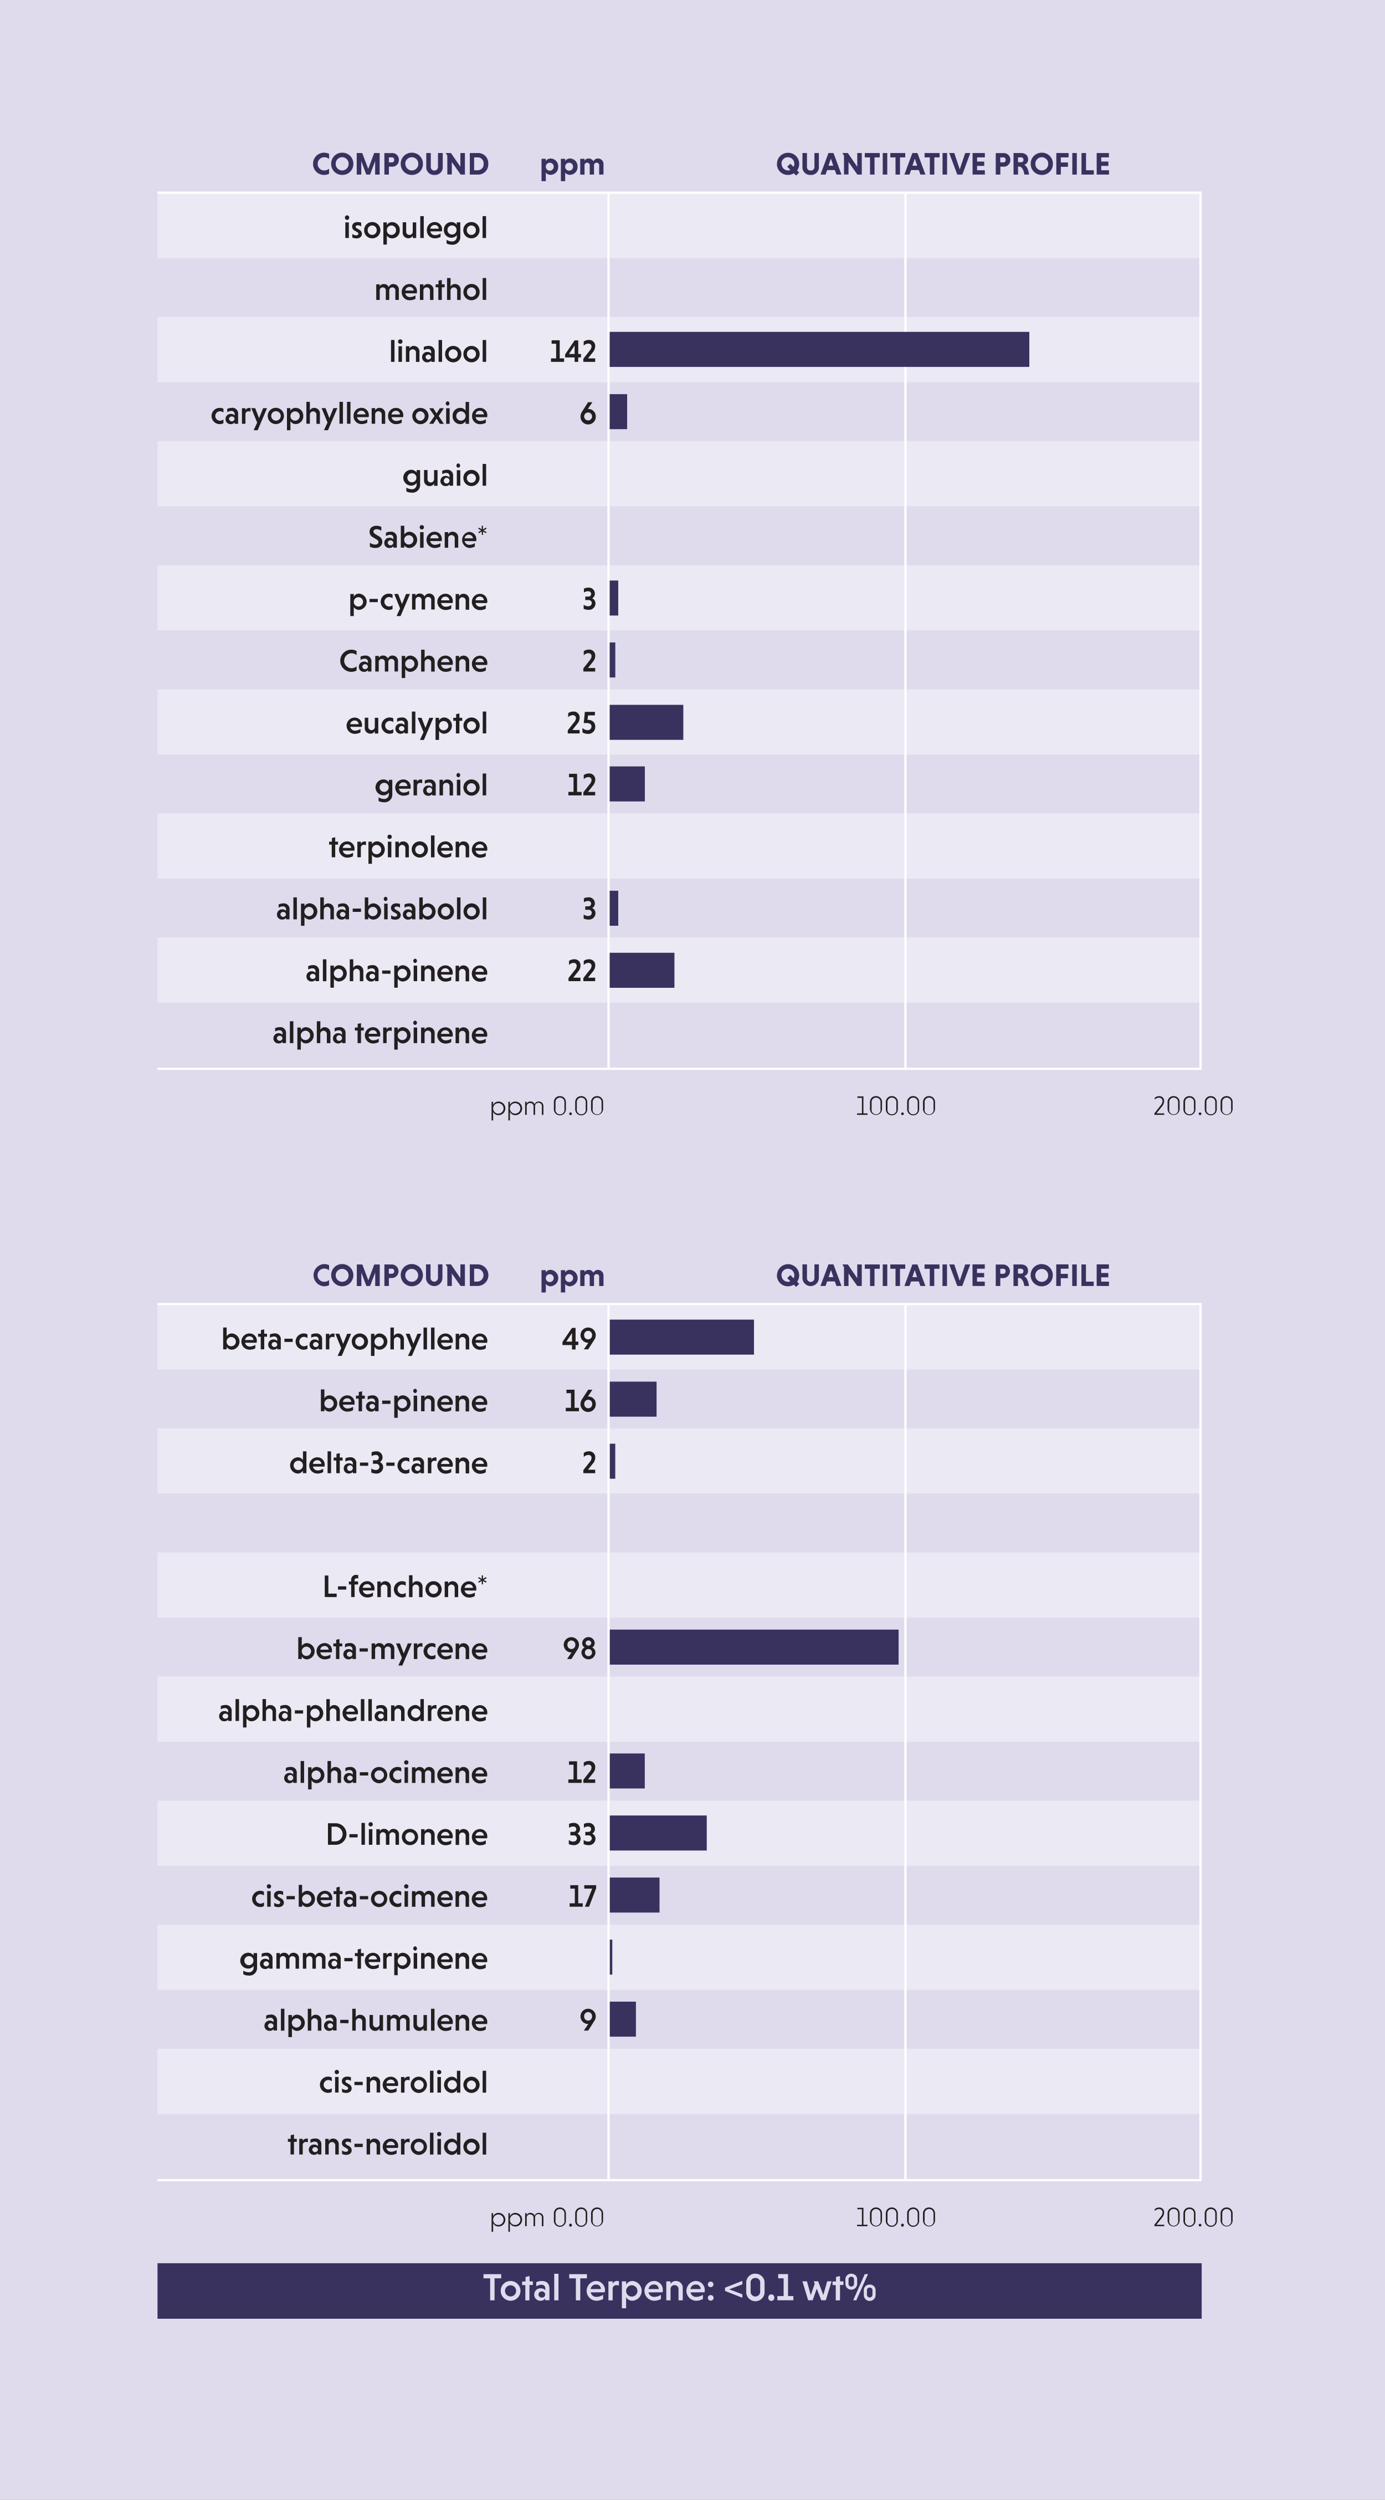 <svg id="Layer_1" data-name="Layer 1" xmlns="http://www.w3.org/2000/svg" viewBox="0 0 612 1104"><rect x="0" y="0" width="612" height="1104" fill="#808080" stroke="none"/><defs><style>.cls-1{fill:#dfdbed;}.cls-2{fill:#39325f;}.cls-3{fill:#ebe9f4;}.cls-4{fill:none;stroke:#fff;}.cls-5{fill:#231f20;}</style></defs><title>Good-Night-Terpenes2</title><polygon class="cls-1" points="0 0 0 1104 612 1104 612 0 0 0 0 0"/><polygon class="cls-2" points="69.6 999.48 69.6 1024 531 1024 531 999.48 69.6 999.48 69.6 999.48"/><polygon class="cls-3" points="69.6 194.8 69.6 223.6 531 223.6 531 194.8 69.6 194.8 69.6 194.8"/><polygon class="cls-3" points="69.6 85.2 69.6 114 531 114 531 85.2 69.6 85.2 69.6 85.2"/><polygon class="cls-3" points="69.6 140 69.6 168.8 531 168.8 531 140 69.6 140 69.6 140"/><polygon class="cls-3" points="69.6 249.6 69.6 278.4 531 278.4 531 249.6 69.6 249.6 69.6 249.6"/><polygon class="cls-3" points="69.6 304.4 69.6 333.2 531 333.2 531 304.4 69.6 304.4 69.6 304.4"/><polygon class="cls-3" points="69.6 359.2 69.6 388 531 388 531 359.2 69.6 359.2 69.6 359.2"/><polygon class="cls-3" points="69.6 414 69.6 442.8 531 442.8 531 414 69.6 414 69.6 414"/><path class="cls-4" d="M375.6,316H837m-.5-.5V-70.4M574.89,315.5V-70.4M706.1,315.5V-70.4m-330.5-.5H837" transform="translate(-306 156)"/><polygon class="cls-2" points="269.4 420.76 298.02 420.76 298.02 436.23 269.4 436.23 269.4 420.76 269.4 420.76"/><polygon class="cls-2" points="269.4 393.37 273.19 393.37 273.19 408.83 269.4 408.83 269.4 393.37 269.4 393.37"/><polygon class="cls-2" points="269.4 338.46 284.95 338.46 284.95 353.93 269.4 353.93 269.4 338.46 269.4 338.46"/><polygon class="cls-2" points="269.4 311.27 301.94 311.27 301.94 326.73 269.4 326.73 269.4 311.27 269.4 311.27"/><polygon class="cls-2" points="269.4 283.72 271.89 283.72 271.89 299.18 269.4 299.18 269.4 283.72 269.4 283.72"/><polygon class="cls-2" points="269.4 256.37 273.19 256.37 273.19 271.83 269.4 271.83 269.4 256.37 269.4 256.37"/><polygon class="cls-2" points="269.4 174.07 277.12 174.07 277.12 189.53 269.4 189.53 269.4 174.07 269.4 174.07"/><polygon class="cls-2" points="269.4 146.56 454.83 146.56 454.83 162.03 269.4 162.03 269.4 146.56 269.4 146.56"/><path class="cls-5" d="M427.59,299.54a3.43,3.43,0,0,1,1.81-.55,1.3,1.3,0,0,1,1.44,1.38v.57a2.4,2.4,0,0,0-1.65-.66,2.25,2.25,0,0,0-2.37,2.26,2.2,2.2,0,0,0,2.34,2.26,2.08,2.08,0,0,0,1.68-.78v.63h1.54v-4.26a2.49,2.49,0,0,0-2.81-2.77,4.82,4.82,0,0,0-2,.44v1.48Zm.76,3a1.18,1.18,0,0,1,1.23-1.12,1.2,1.2,0,0,1,1.25,1.12,1.25,1.25,0,0,1-2.48,0Zm7.28-7.54h-1.54v9.66h1.54V295Zm3.3,2.77H437.4v9.76h1.53v-4a2.69,2.69,0,0,0,2.36,1.27,3.6,3.6,0,0,0,0-7.18,2.59,2.59,0,0,0-2.36,1.34v-1.2Zm0,3.45a2.06,2.06,0,1,1,2.06,2.08,2,2,0,0,1-2.06-2.08Zm8.58-6.22H446v9.66h1.53v-4.06a1.45,1.45,0,1,1,2.9.08v4H452v-4.37a2.46,2.46,0,0,0-2.5-2.66,2.11,2.11,0,0,0-1.94,1.12V295Zm6.39,4.55a3.4,3.4,0,0,1,1.8-.55,1.3,1.3,0,0,1,1.45,1.38v.57a2.4,2.4,0,0,0-1.66-.66,2.25,2.25,0,0,0-2.36,2.26,2.19,2.19,0,0,0,2.34,2.26,2.08,2.08,0,0,0,1.68-.78v.63h1.54v-4.26a2.5,2.5,0,0,0-2.82-2.77,4.77,4.77,0,0,0-2,.44v1.48Zm.75,3a1.25,1.25,0,1,1,1.24,1.11,1.19,1.19,0,0,1-1.24-1.11Zm10.87,2.12v-5.57h1.24v-1.32h-1.24v-1.94l-1.46.33v1.61h-1.24v1.32H464v5.57Zm8.43-2.93a3.49,3.49,0,0,0,.09-.78,3.2,3.2,0,0,0-3.27-3.32,3.59,3.59,0,0,0,.08,7.18,5.12,5.12,0,0,0,2.52-.63v-1.52a4.35,4.35,0,0,1-2.4.75,2,2,0,0,1-2.1-1.68Zm-3.19-2.81a1.69,1.69,0,0,1,1.8,1.62h-3.71a1.86,1.86,0,0,1,1.91-1.62Zm6.08-1.15h-1.53v6.89h1.53v-4.06a1.34,1.34,0,0,1,1.35-1.47,2.32,2.32,0,0,1,.92.18v-1.64a5.27,5.27,0,0,0-.57,0,1.88,1.88,0,0,0-1.7,1v-.84Zm4.9,0h-1.53v9.76h1.53v-4a2.69,2.69,0,0,0,2.36,1.27,3.6,3.6,0,0,0,0-7.18,2.59,2.59,0,0,0-2.36,1.34v-1.2Zm0,3.45a2.06,2.06,0,1,1,2.06,2.08,2,2,0,0,1-2.06-2.08Zm8.59-3.45h-1.54v6.89h1.54v-6.89Zm-1.72-2.1a.93.93,0,0,0,.95.95,1,1,0,0,0,0-1.9.94.94,0,0,0-.95,1Zm5,2.1h-1.54v6.89h1.54v-4.06a1.39,1.39,0,0,1,1.44-1.47,1.41,1.41,0,0,1,1.46,1.55v4h1.54v-4.37a2.46,2.46,0,0,0-2.51-2.66,2.09,2.09,0,0,0-1.93,1.12v-1Zm12.35,4a3.44,3.44,0,0,0,.1-.78,3.21,3.21,0,0,0-3.28-3.32,3.59,3.59,0,0,0,.08,7.18,5.12,5.12,0,0,0,2.52-.63v-1.52a4.35,4.35,0,0,1-2.4.75,2,2,0,0,1-2.1-1.68Zm-3.19-2.81a1.69,1.69,0,0,1,1.8,1.62h-3.71a1.86,1.86,0,0,1,1.91-1.62Zm6.08-1.15h-1.53v6.89h1.53v-4.06a1.45,1.45,0,1,1,2.9.08v4h1.54v-4.37a2.46,2.46,0,0,0-2.5-2.66,2.1,2.1,0,0,0-1.94,1.12v-1Zm12.35,4a3,3,0,0,0,.1-.78,3.2,3.2,0,0,0-3.27-3.32,3.59,3.59,0,0,0,.08,7.18,5.15,5.15,0,0,0,2.52-.63v-1.52a4.39,4.39,0,0,1-2.41.75,2,2,0,0,1-2.1-1.68ZM518,298.91a1.69,1.69,0,0,1,1.81,1.62h-3.71a1.86,1.86,0,0,1,1.9-1.62Z" transform="translate(-306 156)"/><path class="cls-5" d="M442.18,272.19a3.43,3.43,0,0,1,1.81-.55,1.3,1.3,0,0,1,1.44,1.38v.57a2.4,2.4,0,0,0-1.65-.66,2.25,2.25,0,0,0-2.37,2.26,2.2,2.2,0,0,0,2.34,2.26,2.08,2.08,0,0,0,1.68-.78v.63H447V273a2.5,2.5,0,0,0-2.81-2.77,4.78,4.78,0,0,0-2,.44v1.48Zm.76,3a1.17,1.17,0,0,1,1.23-1.11,1.12,1.12,0,1,1,0,2.22,1.17,1.17,0,0,1-1.23-1.1Zm7.28-7.54h-1.54v9.66h1.54v-9.66Zm3.3,2.77H452v9.76h1.54v-4a2.69,2.69,0,0,0,2.35,1.27,3.6,3.6,0,0,0,0-7.18,2.58,2.58,0,0,0-2.35,1.34v-1.2Zm0,3.45a2.05,2.05,0,1,1,2.06,2.08,2,2,0,0,1-2.06-2.08Zm8.58-6.22h-1.54v9.66h1.54v-4.06a1.45,1.45,0,1,1,2.9.08v4h1.54v-4.37a2.46,2.46,0,0,0-2.5-2.66,2.11,2.11,0,0,0-1.94,1.12v-3.75Zm6.39,4.55a3.4,3.4,0,0,1,1.8-.55,1.31,1.31,0,0,1,1.45,1.38v.57a2.4,2.4,0,0,0-1.66-.66,2.24,2.24,0,0,0-2.36,2.26,2.19,2.19,0,0,0,2.33,2.26,2.1,2.1,0,0,0,1.69-.78v.63h1.53V273a2.49,2.49,0,0,0-2.81-2.77,4.77,4.77,0,0,0-2,.44v1.48Zm.75,3a1.18,1.18,0,0,1,1.23-1.11,1.12,1.12,0,1,1,0,2.22,1.17,1.17,0,0,1-1.23-1.1Zm9.3-1.16v-1.44h-3.66V274Zm3.2-3.61h-1.53v9.76h1.53v-4a2.69,2.69,0,0,0,2.36,1.27,3.6,3.6,0,0,0,0-7.18,2.59,2.59,0,0,0-2.36,1.34v-1.2Zm0,3.45a2.06,2.06,0,1,1,2.06,2.08,2,2,0,0,1-2.06-2.08Zm8.59-3.45h-1.54v6.89h1.54v-6.89Zm-1.72-2.1a.93.93,0,0,0,.95.95,1,1,0,0,0,0-1.9.94.94,0,0,0-.95.95Zm5,2.1h-1.54v6.89h1.54v-4.06a1.39,1.39,0,0,1,1.44-1.47,1.41,1.41,0,0,1,1.46,1.55v4h1.54v-4.37a2.46,2.46,0,0,0-2.51-2.66,2.09,2.09,0,0,0-1.93,1.12v-1Zm12.35,4a3.44,3.44,0,0,0,.1-.78,3.21,3.21,0,0,0-3.28-3.32,3.59,3.59,0,0,0,.08,7.18,5.12,5.12,0,0,0,2.52-.63V275.3a4.35,4.35,0,0,1-2.4.75,2,2,0,0,1-2.1-1.68Zm-3.19-2.81a1.69,1.69,0,0,1,1.8,1.62h-3.71a1.86,1.86,0,0,1,1.91-1.62Zm6.08-1.15h-1.53v6.89h1.53v-4.06a1.45,1.45,0,1,1,2.9.08v4h1.54v-4.37a2.46,2.46,0,0,0-2.5-2.66,2.1,2.1,0,0,0-1.94,1.12v-1Zm12.35,4a3,3,0,0,0,.1-.78,3.2,3.2,0,0,0-3.27-3.32,3.59,3.59,0,0,0,.08,7.18,5.15,5.15,0,0,0,2.52-.63V275.3a4.39,4.39,0,0,1-2.41.75,2,2,0,0,1-2.1-1.68ZM518,271.56a1.69,1.69,0,0,1,1.81,1.62h-3.71a1.86,1.86,0,0,1,1.9-1.62Z" transform="translate(-306 156)"/><path class="cls-5" d="M429.15,244.84a3.4,3.4,0,0,1,1.8-.55,1.31,1.31,0,0,1,1.45,1.38v.57a2.4,2.4,0,0,0-1.66-.66,2.25,2.25,0,0,0-2.36,2.26,2.19,2.19,0,0,0,2.33,2.26,2.1,2.1,0,0,0,1.69-.78V250h1.53v-4.26a2.49,2.49,0,0,0-2.81-2.77,4.77,4.77,0,0,0-2,.44v1.48Zm.75,3a1.18,1.18,0,0,1,1.23-1.12,1.2,1.2,0,0,1,1.25,1.12,1.25,1.25,0,0,1-2.48,0Zm7.28-7.54h-1.54V250h1.54v-9.66Zm3.31,2.77H439v9.76h1.54v-4a2.66,2.66,0,0,0,2.35,1.27,3.6,3.6,0,0,0,0-7.18,2.55,2.55,0,0,0-2.35,1.35v-1.21Zm0,3.45a2.05,2.05,0,1,1,2.05,2.08,2,2,0,0,1-2.05-2.08Zm8.58-6.22h-1.54V250h1.54v-4.06a1.39,1.39,0,0,1,1.45-1.47A1.41,1.41,0,0,1,452,246v4h1.54v-4.37a2.46,2.46,0,0,0-2.51-2.66,2.11,2.11,0,0,0-1.93,1.12v-3.75Zm6.38,4.55a3.43,3.43,0,0,1,1.81-.55,1.3,1.3,0,0,1,1.44,1.38v.57a2.4,2.4,0,0,0-1.65-.66,2.25,2.25,0,0,0-2.37,2.26A2.2,2.2,0,0,0,457,250.1a2.08,2.08,0,0,0,1.68-.78V250h1.54v-4.26a2.5,2.5,0,0,0-2.81-2.77,4.82,4.82,0,0,0-2,.44v1.48Zm.76,3a1.18,1.18,0,0,1,1.23-1.12,1.2,1.2,0,0,1,1.25,1.12,1.25,1.25,0,0,1-2.48,0Zm9.3-1.16v-1.44h-3.66v1.44Zm3.2,2.16a2.72,2.72,0,0,0,2.37,1.27,3.6,3.6,0,0,0,0-7.18,2.7,2.7,0,0,0-2.35,1.26v-3.89h-1.54V250h1.54v-1.12Zm0-2.32a2.05,2.05,0,1,1,2.06,2.08,2,2,0,0,1-2.06-2.08Zm8.58-3.45h-1.54V250h1.54v-6.89Zm-1.72-2.1a.94.94,0,0,0,.95.95,1,1,0,0,0,0-1.9.94.94,0,0,0-.95,1Zm7.21,2.24a5.08,5.08,0,0,0-1.6-.28c-1.56,0-2.43.83-2.43,2a1.88,1.88,0,0,0,1,1.71l1.18.7c.43.26.59.48.59.76s-.34.71-1,.71a2.89,2.89,0,0,1-1.7-.64v1.58a4.54,4.54,0,0,0,1.79.39c1.55,0,2.46-.84,2.46-2a2,2,0,0,0-1.15-1.83l-1.1-.65c-.34-.21-.52-.37-.52-.66s.31-.67.9-.67a2.9,2.9,0,0,1,1.55.49V243.2Zm2,1.64a3.4,3.4,0,0,1,1.8-.55,1.31,1.31,0,0,1,1.45,1.38v.57a2.44,2.44,0,0,0-1.66-.66,2.25,2.25,0,0,0-2.36,2.26,2.19,2.19,0,0,0,2.33,2.26,2.12,2.12,0,0,0,1.69-.78V250h1.53v-4.26a2.49,2.49,0,0,0-2.81-2.77,4.77,4.77,0,0,0-2,.44v1.48Zm.75,3a1.18,1.18,0,0,1,1.23-1.12,1.2,1.2,0,0,1,1.25,1.12,1.25,1.25,0,0,1-2.48,0Zm7.27,1a2.69,2.69,0,0,0,2.36,1.27,3.6,3.6,0,0,0,0-7.18,2.67,2.67,0,0,0-2.35,1.26v-3.89h-1.54V250h1.54v-1.12Zm0-2.32a2.05,2.05,0,1,1,2.06,2.08,2,2,0,0,1-2.06-2.08Zm6.62,0a3.59,3.59,0,1,0,3.58-3.59,3.53,3.53,0,0,0-3.58,3.59Zm1.55,0a2.05,2.05,0,0,1,2-2.09,2.09,2.09,0,0,1,0,4.17,2,2,0,0,1-2-2.08Zm8.5-6.22h-1.54V250h1.54v-9.66Zm1.35,6.22a3.58,3.58,0,1,0,3.58-3.59,3.53,3.53,0,0,0-3.58,3.59Zm1.55,0a2,2,0,1,1,2,2.08,2,2,0,0,1-2-2.08Zm8.5-6.22h-1.54V250h1.54v-9.66Z" transform="translate(-306 156)"/><path class="cls-5" d="M454.12,222.6V217h1.25v-1.32h-1.25v-1.94l-1.45.33v1.61h-1.25V217h1.16v5.57Zm8.43-2.93a3,3,0,0,0,.1-.78,3.2,3.2,0,0,0-3.28-3.32,3.59,3.59,0,0,0,.09,7.18,5.18,5.18,0,0,0,2.52-.63V220.6a4.39,4.39,0,0,1-2.41.75,2,2,0,0,1-2.1-1.68Zm-3.19-2.81a1.69,1.69,0,0,1,1.81,1.62h-3.71a1.85,1.85,0,0,1,1.9-1.62Zm6.09-1.15h-1.54v6.89h1.54v-4.06c0-.88.5-1.47,1.34-1.47a2.41,2.41,0,0,1,.93.18v-1.64a5.46,5.46,0,0,0-.58,0,1.86,1.86,0,0,0-1.69,1v-.84Zm4.9,0h-1.54v9.76h1.54v-4a2.66,2.66,0,0,0,2.35,1.27,3.6,3.6,0,0,0,0-7.18,2.56,2.56,0,0,0-2.35,1.34v-1.2Zm0,3.45a2.05,2.05,0,1,1,2.06,2.08,2,2,0,0,1-2.06-2.08Zm8.58-3.45h-1.54v6.89h1.54v-6.89Zm-1.72-2.1a.95.95,0,1,0,1-1,.93.93,0,0,0-1,1Zm5,2.1H480.7v6.89h1.53v-4.06a1.45,1.45,0,1,1,2.9.08v4h1.54v-4.37a2.46,2.46,0,0,0-2.5-2.66,2.1,2.1,0,0,0-1.94,1.12v-1Zm5.72,3.45a3.58,3.58,0,1,0,3.58-3.59,3.53,3.53,0,0,0-3.58,3.59Zm1.55,0a2,2,0,1,1,2,2.08,2,2,0,0,1-2-2.08Zm8.5-6.22h-1.54v9.66H498v-9.66Zm8,6.73a3.44,3.44,0,0,0,.1-.78,3.21,3.21,0,0,0-3.28-3.32,3.59,3.59,0,0,0,.08,7.18,5.12,5.12,0,0,0,2.52-.63V220.6a4.35,4.35,0,0,1-2.4.75,2,2,0,0,1-2.1-1.68Zm-3.19-2.81a1.69,1.69,0,0,1,1.8,1.62h-3.71a1.86,1.86,0,0,1,1.91-1.62Zm6.08-1.15h-1.53v6.89h1.53v-4.06a1.45,1.45,0,1,1,2.9.08v4h1.54v-4.37a2.46,2.46,0,0,0-2.5-2.66,2.1,2.1,0,0,0-1.94,1.12v-1Zm12.35,4a3,3,0,0,0,.1-.78,3.2,3.2,0,0,0-3.27-3.32,3.59,3.59,0,0,0,.08,7.18,5.15,5.15,0,0,0,2.52-.63V220.6a4.39,4.39,0,0,1-2.41.75,2,2,0,0,1-2.1-1.68ZM518,216.86a1.69,1.69,0,0,1,1.81,1.62h-3.71a1.86,1.86,0,0,1,1.9-1.62Z" transform="translate(-306 156)"/><path class="cls-5" d="M477.83,188.36v1.12a2.79,2.79,0,0,0-2.4-1.26,3.49,3.49,0,0,0,0,7,2.81,2.81,0,0,0,2.39-1.23v.8a2,2,0,0,1-2.18,2.06,4.49,4.49,0,0,1-2.36-.73v1.61a5.16,5.16,0,0,0,2.36.56,3.38,3.38,0,0,0,3.71-3.68v-6.22Zm-.09,3.35a2,2,0,1,1-2-2,1.94,1.94,0,0,1,2,2Zm9.63.61a3,3,0,0,0,.1-.78,3.2,3.2,0,0,0-3.27-3.32,3.59,3.59,0,0,0,.08,7.18,5.15,5.15,0,0,0,2.52-.63v-1.52a4.39,4.39,0,0,1-2.41.76,2,2,0,0,1-2.1-1.69Zm-3.19-2.81a1.69,1.69,0,0,1,1.81,1.63h-3.71a1.86,1.86,0,0,1,1.9-1.63Zm6.09-1.15h-1.54v6.89h1.54v-4.06c0-.88.5-1.47,1.34-1.47a2.37,2.37,0,0,1,.93.18v-1.63a3.58,3.58,0,0,0-.58-.05,1.86,1.86,0,0,0-1.69,1v-.84Zm3.46,1.78a3.4,3.4,0,0,1,1.8-.55A1.31,1.31,0,0,1,497,191v.57a2.4,2.4,0,0,0-1.66-.66,2.25,2.25,0,0,0-2.36,2.26,2.19,2.19,0,0,0,2.34,2.26,2.1,2.1,0,0,0,1.68-.78v.63h1.54V191a2.5,2.5,0,0,0-2.82-2.77,4.77,4.77,0,0,0-2,.44v1.48Zm.75,3a1.25,1.25,0,1,1,1.24,1.1,1.18,1.18,0,0,1-1.24-1.1Zm7.27-4.78h-1.54v6.89h1.54v-4.06a1.39,1.39,0,0,1,1.44-1.47,1.41,1.41,0,0,1,1.46,1.55v4h1.54v-4.37a2.46,2.46,0,0,0-2.51-2.66,2.09,2.09,0,0,0-1.93,1.12v-1Zm7.67,0h-1.54v6.89h1.54v-6.89Zm-1.72-2.1a.94.94,0,0,0,.95,1,1,1,0,0,0,0-1.9.94.94,0,0,0-.95.95Zm3.07,5.55a3.58,3.58,0,1,0,3.58-3.59,3.53,3.53,0,0,0-3.58,3.59Zm1.55,0a2,2,0,1,1,2,2.08,2,2,0,0,1-2-2.08Zm8.5-6.22h-1.54v9.66h1.54v-9.66Z" transform="translate(-306 156)"/><path class="cls-5" d="M465.87,165a3.44,3.44,0,0,0,.1-.78,3.21,3.21,0,0,0-3.28-3.32,3.59,3.59,0,0,0,.09,7.18,5.11,5.11,0,0,0,2.51-.63V165.9a4.35,4.35,0,0,1-2.4.75,2,2,0,0,1-2.1-1.68Zm-3.19-2.81a1.68,1.68,0,0,1,1.8,1.62h-3.71a1.86,1.86,0,0,1,1.91-1.62Zm8.94,5.74h1.53V161h-1.53v4.06a1.45,1.45,0,1,1-2.9-.1v-4h-1.54v4.38a2.46,2.46,0,0,0,2.5,2.66,2.09,2.09,0,0,0,1.94-1.12v1ZM479.8,166a2.69,2.69,0,0,1-1.65.53,2.09,2.09,0,0,1,0-4.17,2.8,2.8,0,0,1,1.65.53v-1.65a3.71,3.71,0,0,0-1.65-.38,3.59,3.59,0,1,0,0,7.18,3.59,3.59,0,0,0,1.65-.4V166Zm1.69-3.22a3.43,3.43,0,0,1,1.81-.55,1.3,1.3,0,0,1,1.44,1.38v.57a2.4,2.4,0,0,0-1.65-.66,2.25,2.25,0,0,0-2.37,2.26,2.2,2.2,0,0,0,2.34,2.26,2.08,2.08,0,0,0,1.68-.78v.63h1.54v-4.26a2.5,2.5,0,0,0-2.81-2.77,4.82,4.82,0,0,0-2,.44v1.48Zm.76,3a1.18,1.18,0,0,1,1.23-1.12,1.2,1.2,0,0,1,1.25,1.12,1.25,1.25,0,0,1-2.48,0Zm7.28-7.54H488v9.66h1.54v-9.66Zm2,12.53h1.78l4.16-9.76h-1.74L494,165.44,492.27,161h-1.72l2.59,6.36-1.57,3.4ZM500,161h-1.54v9.76H500v-4a2.69,2.69,0,0,0,2.35,1.27,3.6,3.6,0,0,0,0-7.18,2.58,2.58,0,0,0-2.35,1.34V161Zm0,3.45a2.05,2.05,0,1,1,2.06,2.08,2,2,0,0,1-2.06-2.08Zm9,3.44v-5.57h1.25V161H509v-1.94l-1.45.33V161h-1.25v1.32h1.16v5.57Zm1.8-3.44a3.58,3.58,0,1,0,3.58-3.59,3.53,3.53,0,0,0-3.58,3.59Zm1.55,0a2,2,0,1,1,2,2.08,2,2,0,0,1-2-2.08Zm8.5-6.22h-1.54v9.66h1.54v-9.66Z" transform="translate(-306 156)"/><path class="cls-5" d="M463.56,138.28a3.58,3.58,0,0,1-2.33.83,3.32,3.32,0,0,1,0-6.63,3.57,3.57,0,0,1,2.33.84v-1.84a4.9,4.9,0,1,0-2.33,9.22,4.93,4.93,0,0,0,2.33-.58v-1.84Zm1.78-2.84a3.4,3.4,0,0,1,1.8-.55,1.31,1.31,0,0,1,1.45,1.38v.57a2.42,2.42,0,0,0-1.66-.66,2.24,2.24,0,0,0-2.36,2.26,2.19,2.19,0,0,0,2.33,2.26,2.1,2.1,0,0,0,1.69-.78v.63h1.53V136.3a2.5,2.5,0,0,0-2.81-2.78,4.77,4.77,0,0,0-2,.44v1.48Zm.75,3a1.18,1.18,0,0,1,1.23-1.12,1.2,1.2,0,0,1,1.25,1.12,1.25,1.25,0,0,1-2.48,0Zm7.27-4.77h-1.54v6.89h1.54v-4.16a1.29,1.29,0,0,1,1.36-1.37,1.31,1.31,0,0,1,1.33,1.47v4.06h1.54v-4.06A1.33,1.33,0,0,1,479,135a1.31,1.31,0,0,1,1.33,1.47v4.06h1.54v-4.48a2.39,2.39,0,0,0-2.41-2.55,2.12,2.12,0,0,0-2.07,1.33,2.23,2.23,0,0,0-2.17-1.33,2,2,0,0,0-1.82,1v-.88Zm11.69,0h-1.54v9.76h1.54v-4a2.66,2.66,0,0,0,2.35,1.27,3.6,3.6,0,0,0,0-7.18,2.56,2.56,0,0,0-2.35,1.34v-1.2Zm0,3.45a2.05,2.05,0,1,1,2.06,2.08,2,2,0,0,1-2.06-2.08Zm8.58-6.22h-1.54v9.66h1.54v-4.06a1.45,1.45,0,1,1,2.9.08v4h1.54v-4.37a2.46,2.46,0,0,0-2.51-2.66,2.11,2.11,0,0,0-1.93,1.12v-3.75ZM506,137.62a3.44,3.44,0,0,0,.1-.78,3.21,3.21,0,0,0-3.28-3.32,3.59,3.59,0,0,0,.08,7.18,5.12,5.12,0,0,0,2.52-.63v-1.52a4.35,4.35,0,0,1-2.4.75,2,2,0,0,1-2.1-1.68Zm-3.19-2.81a1.69,1.69,0,0,1,1.8,1.62h-3.71a1.86,1.86,0,0,1,1.91-1.62Zm6.08-1.15h-1.53v6.89h1.53v-4.06a1.45,1.45,0,1,1,2.9.08v4h1.54v-4.37a2.46,2.46,0,0,0-2.5-2.66,2.1,2.1,0,0,0-1.94,1.12v-1Zm12.35,4a3,3,0,0,0,.1-.78,3.2,3.2,0,0,0-3.27-3.32,3.59,3.59,0,0,0,.08,7.18,5.15,5.15,0,0,0,2.52-.63v-1.52a4.39,4.39,0,0,1-2.41.75,2,2,0,0,1-2.1-1.68ZM518,134.81a1.69,1.69,0,0,1,1.81,1.62h-3.71a1.86,1.86,0,0,1,1.9-1.62Z" transform="translate(-306 156)"/><path class="cls-5" d="M462.33,106.31h-1.54v9.76h1.54v-4a2.66,2.66,0,0,0,2.35,1.27,3.6,3.6,0,0,0,0-7.18,2.55,2.55,0,0,0-2.35,1.35v-1.21Zm0,3.45a2.05,2.05,0,1,1,2.05,2.08,2,2,0,0,1-2.05-2.08Zm10.61.16v-1.44h-3.66v1.44Zm6.52,1.39a2.69,2.69,0,0,1-1.65.53,2.09,2.09,0,0,1,0-4.17,2.77,2.77,0,0,1,1.65.53v-1.65a3.68,3.68,0,0,0-1.65-.38,3.59,3.59,0,1,0,0,7.18,3.56,3.56,0,0,0,1.65-.4v-1.64Zm1.75,4.76H483l4.16-9.76h-1.74l-1.79,4.43-1.71-4.43h-1.72l2.59,6.36-1.57,3.4Zm8.4-9.76h-1.54v6.89h1.54V109a1.35,1.35,0,1,1,2.69.1v4.06h1.54v-4.06a1.33,1.33,0,0,1,1.37-1.47,1.3,1.3,0,0,1,1.33,1.47v4.06h1.54v-4.48a2.39,2.39,0,0,0-2.41-2.55,2.13,2.13,0,0,0-2.07,1.33,2.23,2.23,0,0,0-2.17-1.33,2,2,0,0,0-1.82,1v-.88Zm16.37,4a3.44,3.44,0,0,0,.1-.78,3.21,3.21,0,0,0-3.28-3.32,3.59,3.59,0,0,0,.08,7.18,5.12,5.12,0,0,0,2.52-.63V111.2a4.35,4.35,0,0,1-2.4.75,2,2,0,0,1-2.1-1.68Zm-3.19-2.81a1.69,1.69,0,0,1,1.8,1.62h-3.71a1.86,1.86,0,0,1,1.91-1.62Zm6.08-1.15h-1.53v6.89h1.53v-4.06a1.45,1.45,0,1,1,2.9.08v4h1.54v-4.37a2.46,2.46,0,0,0-2.5-2.66,2.1,2.1,0,0,0-1.94,1.12v-1Zm12.35,4a3,3,0,0,0,.1-.78,3.2,3.2,0,0,0-3.27-3.32,3.59,3.59,0,0,0,.08,7.18,5.15,5.15,0,0,0,2.52-.63V111.2a4.39,4.39,0,0,1-2.41.75,2,2,0,0,1-2.1-1.68ZM518,107.46a1.69,1.69,0,0,1,1.81,1.62h-3.71a1.86,1.86,0,0,1,1.9-1.62Z" transform="translate(-306 156)"/><path class="cls-5" d="M474.46,76.68a4.62,4.62,0,0,0-2-.49c-2.31,0-3.15,1.37-3.15,2.64a2.62,2.62,0,0,0,1.55,2.46l1.49.91c.62.38.88.74.88,1.16,0,.63-.5,1.13-1.47,1.13a3.94,3.94,0,0,1-2.31-.82v1.79a5.5,5.5,0,0,0,2.38.54c2.1,0,3.11-1.3,3.11-2.72a2.78,2.78,0,0,0-1.68-2.53l-1.46-.91c-.52-.32-.78-.66-.78-1.06,0-.63.5-1.08,1.41-1.08a3.58,3.58,0,0,1,2.07.71V76.68Zm2.1,4.06a3.46,3.46,0,0,1,1.81-.55,1.3,1.3,0,0,1,1.44,1.38v.57a2.4,2.4,0,0,0-1.65-.66,2.24,2.24,0,0,0-2.36,2.26A2.19,2.19,0,0,0,478.13,86a2.08,2.08,0,0,0,1.68-.78v.63h1.54V81.59a2.49,2.49,0,0,0-2.81-2.77,4.86,4.86,0,0,0-2,.44v1.48Zm.76,3a1.18,1.18,0,0,1,1.23-1.12,1.2,1.2,0,0,1,1.25,1.12,1.25,1.25,0,0,1-2.48,0Zm7.27,1A2.69,2.69,0,0,0,487,86a3.6,3.6,0,0,0,0-7.18,2.67,2.67,0,0,0-2.35,1.26V76.19h-1.54v9.66h1.54V84.73Zm0-2.33a2.05,2.05,0,1,1,4.1,0,2.05,2.05,0,1,1-4.1,0ZM493.17,79h-1.54v6.89h1.54V79Zm-1.72-2.1a.95.95,0,1,0,.95-1,.93.93,0,0,0-.95,1Zm9.7,6.06a3.44,3.44,0,0,0,.1-.78A3.2,3.2,0,0,0,498,78.82a3.59,3.59,0,0,0,.09,7.18,5.11,5.11,0,0,0,2.51-.63V83.85a4.35,4.35,0,0,1-2.4.75,2,2,0,0,1-2.1-1.68ZM498,80.11a1.68,1.68,0,0,1,1.8,1.62h-3.71A1.86,1.86,0,0,1,498,80.11ZM504.05,79h-1.54v6.89h1.54V81.79a1.38,1.38,0,0,1,1.44-1.47,1.4,1.4,0,0,1,1.45,1.55v4h1.54V81.48a2.46,2.46,0,0,0-2.5-2.66,2.08,2.08,0,0,0-1.93,1.12V79Zm12.34,4a3,3,0,0,0,.1-.78,3.2,3.2,0,0,0-3.27-3.32A3.59,3.59,0,0,0,513.3,86a5.15,5.15,0,0,0,2.52-.63V83.85a4.39,4.39,0,0,1-2.41.75,2,2,0,0,1-2.1-1.68Zm-3.19-2.81A1.69,1.69,0,0,1,515,81.73H511.3a1.86,1.86,0,0,1,1.9-1.62ZM517.58,77l-.26.48,1.3.77-1.3.75.26.48,1.32-.76v1.5h.55v-1.5l1.31.76L521,79l-1.32-.74,1.32-.77-.28-.48-1.31.77V76.19h-.55v1.54L517.58,77Z" transform="translate(-306 156)"/><path class="cls-5" d="M490.1,51.61v1.12a2.76,2.76,0,0,0-2.39-1.26,3.49,3.49,0,0,0,0,7,2.78,2.78,0,0,0,2.38-1.23V58a2,2,0,0,1-2.17,2.06,4.46,4.46,0,0,1-2.36-.73V61a5.12,5.12,0,0,0,2.36.56,3.38,3.38,0,0,0,3.71-3.68V51.61ZM490,55a2,2,0,1,1-2-2,1.94,1.94,0,0,1,2,2Zm7.81,3.54h1.53V51.61h-1.53v4.06a1.45,1.45,0,1,1-2.9-.1v-4h-1.54V56a2.46,2.46,0,0,0,2.49,2.66,2.09,2.09,0,0,0,1.95-1.12v1Zm3.57-5.11a3.43,3.43,0,0,1,1.81-.55,1.3,1.3,0,0,1,1.44,1.38v.57a2.4,2.4,0,0,0-1.65-.66,2.25,2.25,0,0,0-2.37,2.26A2.2,2.2,0,0,0,503,58.65a2.08,2.08,0,0,0,1.68-.78v.63h1.54V54.24a2.5,2.5,0,0,0-2.82-2.77,4.77,4.77,0,0,0-2,.44v1.48Zm.75,3a1.25,1.25,0,1,1,1.24,1.1,1.19,1.19,0,0,1-1.24-1.1Zm7.27-4.78h-1.54V58.5h1.54V51.61Zm-1.72-2.1a.94.94,0,0,0,.95,1,1,1,0,0,0,0-1.9.94.94,0,0,0-.95.95Zm3.07,5.55a3.58,3.58,0,1,0,3.58-3.59,3.53,3.53,0,0,0-3.58,3.59Zm1.55,0a2,2,0,1,1,2,2.08,2,2,0,0,1-2-2.08Zm8.5-6.22h-1.54V58.5h1.54V48.84Z" transform="translate(-306 156)"/><path class="cls-5" d="M404.73,29.26a2.69,2.69,0,0,1-1.65.53,2.09,2.09,0,0,1,0-4.17,2.8,2.8,0,0,1,1.65.53V24.5a3.71,3.71,0,0,0-1.65-.38,3.59,3.59,0,1,0,0,7.18,3.59,3.59,0,0,0,1.65-.4V29.26Zm1.7-3.22a3.4,3.4,0,0,1,1.8-.55,1.3,1.3,0,0,1,1.44,1.38v.57a2.4,2.4,0,0,0-1.65-.66A2.24,2.24,0,0,0,405.66,29,2.19,2.19,0,0,0,408,31.3a2.08,2.08,0,0,0,1.68-.78v.63h1.54V26.9a2.5,2.5,0,0,0-2.81-2.78,4.77,4.77,0,0,0-2,.44V26Zm.75,3a1.18,1.18,0,0,1,1.23-1.12A1.2,1.2,0,0,1,409.66,29a1.25,1.25,0,0,1-2.48,0Zm7.27-4.77h-1.54v6.89h1.54V27.09a1.32,1.32,0,0,1,1.34-1.47,2.32,2.32,0,0,1,.92.18V24.16a5.1,5.1,0,0,0-.57,0,1.86,1.86,0,0,0-1.69,1v-.84ZM418.09,34h1.77L424,24.26h-1.73l-1.8,4.43-1.7-4.43h-1.73l2.59,6.36L418.09,34Zm6.21-6.31a3.59,3.59,0,1,0,3.59-3.59,3.54,3.54,0,0,0-3.59,3.59Zm1.56,0a2,2,0,0,1,2-2.09,2.09,2.09,0,1,1-2,2.09Zm8.48-3.45H432.8V34h1.54V30a2.69,2.69,0,0,0,2.35,1.27A3.4,3.4,0,0,0,440,27.71a3.38,3.38,0,0,0-3.35-3.59,2.58,2.58,0,0,0-2.35,1.34v-1.2Zm0,3.45a2.05,2.05,0,1,1,2.06,2.08,2,2,0,0,1-2.06-2.08Zm8.58-6.22h-1.54v9.66h1.54V27.09a1.45,1.45,0,1,1,2.9.08v4h1.54V26.78a2.46,2.46,0,0,0-2.5-2.66,2.11,2.11,0,0,0-1.94,1.12V21.49ZM449.14,34h1.78l4.15-9.76h-1.73l-1.79,4.43-1.71-4.43h-1.72l2.59,6.36L449.14,34Zm8.41-12.53H456v9.66h1.54V21.49Zm3.32,0h-1.54v9.66h1.54V21.49Zm8,6.73a3,3,0,0,0,.1-.78,3.2,3.2,0,0,0-3.28-3.32,3.44,3.44,0,0,0-3.45,3.59,3.44,3.44,0,0,0,3.54,3.59,5.18,5.18,0,0,0,2.52-.63V29.15a4.39,4.39,0,0,1-2.41.75,2,2,0,0,1-2.1-1.68Zm-3.19-2.81A1.69,1.69,0,0,1,467.47,27h-3.71a1.85,1.85,0,0,1,1.9-1.62Zm6.09-1.15h-1.54v6.89h1.54V27.09a1.39,1.39,0,0,1,1.44-1.47,1.41,1.41,0,0,1,1.46,1.55v4h1.54V26.78a2.46,2.46,0,0,0-2.51-2.66,2.09,2.09,0,0,0-1.93,1.12v-1Zm12.35,4a3.49,3.49,0,0,0,.09-.78,3.2,3.2,0,0,0-3.27-3.32,3.44,3.44,0,0,0-3.46,3.59A3.44,3.44,0,0,0,481,31.3a5.15,5.15,0,0,0,2.52-.63V29.15a4.35,4.35,0,0,1-2.4.75,2,2,0,0,1-2.1-1.68Zm-3.19-2.81a1.69,1.69,0,0,1,1.8,1.62H479a1.86,1.86,0,0,1,1.91-1.62Zm7.26,2.3a3.59,3.59,0,1,0,3.59-3.59,3.54,3.54,0,0,0-3.59,3.59Zm1.55,0a2.05,2.05,0,0,1,2-2.09,2.09,2.09,0,0,1,0,4.17,2.05,2.05,0,0,1-2-2.08Zm9.16,1.14,1.46,2.3h1.8l-2.31-3.44,2.31-3.45h-1.8l-1.46,2.28-1.44-2.28h-1.81L498,27.71l-2.33,3.44h1.81l1.44-2.3Zm5.78-4.59h-1.54v6.89h1.54V24.26Zm-1.72-2.1a.94.94,0,0,0,.95.95,1,1,0,0,0,0-1.9.94.94,0,0,0-.95.95Zm8.78,9h1.52V21.49h-1.52v3.89a2.73,2.73,0,0,0-2.35-1.26A3.37,3.37,0,0,0,506,27.7a3.39,3.39,0,0,0,3.34,3.6A2.77,2.77,0,0,0,511.72,30v1.12Zm0-3.45a2.06,2.06,0,1,1-2.06-2.07,2.06,2.06,0,0,1,2.06,2.07Zm9.5.52a3,3,0,0,0,.1-.78,3.2,3.2,0,0,0-3.27-3.32,3.44,3.44,0,0,0-3.46,3.59,3.44,3.44,0,0,0,3.54,3.59,5.15,5.15,0,0,0,2.52-.63V29.15a4.39,4.39,0,0,1-2.41.75,2,2,0,0,1-2.1-1.68ZM518,25.41A1.69,1.69,0,0,1,519.84,27h-3.71a1.86,1.86,0,0,1,1.9-1.62Z" transform="translate(-306 156)"/><path class="cls-5" d="M480.32-5.86h-1.54V3.8h1.54V-5.86Zm3.3,2.77h-1.54V3.8h1.54V-3.09Zm-1.72-2.1a.93.93,0,0,0,1,1,.92.92,0,0,0,.94-1,.93.93,0,0,0-.94-.95.94.94,0,0,0-1,.95Zm5,2.1h-1.54V3.8h1.54V-.26a1.4,1.4,0,0,1,1.45-1.47,1.4,1.4,0,0,1,1.45,1.55v4h1.54V-.57a2.46,2.46,0,0,0-2.5-2.66,2.1,2.1,0,0,0-1.94,1.12v-1Zm6.39,1.78a3.4,3.4,0,0,1,1.8-.55,1.31,1.31,0,0,1,1.45,1.38V.09a2.4,2.4,0,0,0-1.66-.66,2.24,2.24,0,0,0-2.36,2.26A2.19,2.19,0,0,0,494.88,4a2.1,2.1,0,0,0,1.68-.78V3.8h1.54V-.46a2.5,2.5,0,0,0-2.82-2.77,4.77,4.77,0,0,0-2,.44v1.48Zm.75,3a1.25,1.25,0,0,1,2.48,0,1.25,1.25,0,0,1-2.48,0Zm7.28-7.54H499.8V3.8h1.54V-5.86ZM502.69.36A3.53,3.53,0,0,0,506.27,4,3.54,3.54,0,0,0,509.85.36a3.52,3.52,0,0,0-3.58-3.59A3.52,3.52,0,0,0,502.69.36Zm1.55,0a2,2,0,0,1,2-2.09,2,2,0,0,1,2,2.09,2,2,0,0,1-2,2.08,2,2,0,0,1-2-2.08Zm6.53,0A3.53,3.53,0,0,0,514.35,4,3.54,3.54,0,0,0,517.93.36a3.52,3.52,0,0,0-3.58-3.59A3.52,3.52,0,0,0,510.77.36Zm1.55,0a2,2,0,0,1,2-2.09,2,2,0,0,1,2,2.09,2,2,0,0,1-2,2.08,2,2,0,0,1-2-2.08Zm8.5-6.22h-1.54V3.8h1.54V-5.86Z" transform="translate(-306 156)"/><path class="cls-5" d="M473.79-30.44h-1.54v6.89h1.54v-4.16a1.29,1.29,0,0,1,1.36-1.37,1.31,1.31,0,0,1,1.33,1.47v4.06H478v-4.06a1.33,1.33,0,0,1,1.37-1.47,1.3,1.3,0,0,1,1.33,1.47v4.06h1.54V-28a2.39,2.39,0,0,0-2.41-2.55,2.13,2.13,0,0,0-2.07,1.33,2.23,2.23,0,0,0-2.17-1.33,2,2,0,0,0-1.82,1v-.88Zm16.37,4a3.44,3.44,0,0,0,.1-.78A3.21,3.21,0,0,0,487-30.58,3.44,3.44,0,0,0,483.52-27a3.45,3.45,0,0,0,3.55,3.59,5.11,5.11,0,0,0,2.51-.63v-1.52a4.35,4.35,0,0,1-2.4.75,2,2,0,0,1-2.1-1.68ZM487-29.29a1.68,1.68,0,0,1,1.8,1.62h-3.71A1.86,1.86,0,0,1,487-29.29Zm6.09-1.15h-1.54v6.89h1.54v-4.06a1.38,1.38,0,0,1,1.44-1.47A1.4,1.4,0,0,1,496-27.53v4h1.54v-4.37a2.46,2.46,0,0,0-2.5-2.66,2.08,2.08,0,0,0-1.93,1.12v-1Zm8.13,6.89v-5.57h1.25v-1.32h-1.25v-1.94l-1.46.33v1.61h-1.24v1.32h1.16v5.57Zm3.86-9.66h-1.54v9.66h1.54v-4.06a1.4,1.4,0,0,1,1.46-1.47A1.4,1.4,0,0,1,508-27.53v4h1.54v-4.37a2.46,2.46,0,0,0-2.5-2.66,2.11,2.11,0,0,0-1.94,1.12v-3.75ZM510.77-27a3.53,3.53,0,0,0,3.58,3.59A3.54,3.54,0,0,0,517.93-27a3.52,3.52,0,0,0-3.58-3.59A3.52,3.52,0,0,0,510.77-27Zm1.55,0a2,2,0,0,1,2-2.09,2,2,0,0,1,2,2.09,2,2,0,0,1-2,2.08,2,2,0,0,1-2-2.08Zm8.5-6.22h-1.54v9.66h1.54v-9.66Z" transform="translate(-306 156)"/><path class="cls-5" d="M460.14-57.79H458.6v6.89h1.54v-6.89Zm-1.72-2.1a.94.94,0,0,0,.95,1,.92.92,0,0,0,.94-1,.93.93,0,0,0-.94-1,.94.94,0,0,0-.95,1Zm7.21,2.24a5.07,5.07,0,0,0-1.59-.28c-1.57,0-2.44.83-2.44,2a1.88,1.88,0,0,0,1,1.71l1.18.7c.43.26.59.48.59.76s-.34.71-1,.71a2.89,2.89,0,0,1-1.7-.64v1.58a4.54,4.54,0,0,0,1.79.39c1.55,0,2.46-.84,2.46-2a2,2,0,0,0-1.15-1.82l-1.1-.65c-.34-.21-.52-.37-.52-.66s.31-.67.9-.67a2.9,2.9,0,0,1,1.55.49v-1.56Zm1.27,3.31a3.54,3.54,0,0,0,3.59,3.59,3.55,3.55,0,0,0,3.58-3.59,3.53,3.53,0,0,0-3.58-3.59,3.53,3.53,0,0,0-3.59,3.59Zm1.56,0a2,2,0,0,1,2-2.09,2,2,0,0,1,2,2.09,2,2,0,0,1-2,2.08,2,2,0,0,1-2-2.08Zm8.48-3.45H475.4V-48h1.54v-4a2.69,2.69,0,0,0,2.35,1.27,3.4,3.4,0,0,0,3.35-3.59,3.39,3.39,0,0,0-3.35-3.59,2.57,2.57,0,0,0-2.35,1.35v-1.21Zm0,3.45A2,2,0,0,1,479-56.42a2,2,0,0,1,2,2.08,2,2,0,0,1-2,2.08,2,2,0,0,1-2.06-2.08Zm11.44,3.44h1.53v-6.89h-1.53v4.06a1.41,1.41,0,0,1-1.46,1.47,1.41,1.41,0,0,1-1.44-1.57v-4h-1.54v4.38a2.46,2.46,0,0,0,2.49,2.66,2.09,2.09,0,0,0,1.95-1.12v1Zm4.87-9.66h-1.54v9.66h1.54v-9.66Zm8,6.73a3,3,0,0,0,.1-.78,3.2,3.2,0,0,0-3.28-3.32,3.45,3.45,0,0,0-3.45,3.59,3.44,3.44,0,0,0,3.54,3.59,5.18,5.18,0,0,0,2.52-.63V-52.9a4.39,4.39,0,0,1-2.41.75,2,2,0,0,1-2.1-1.68ZM498-56.64A1.69,1.69,0,0,1,499.85-55h-3.71a1.85,1.85,0,0,1,1.9-1.62Zm9.81-1.15v1.12a2.76,2.76,0,0,0-2.39-1.26,3.32,3.32,0,0,0-3.28,3.5A3.29,3.29,0,0,0,505.47-51a2.78,2.78,0,0,0,2.38-1.23v.8a2,2,0,0,1-2.17,2.06,4.49,4.49,0,0,1-2.36-.73v1.61a5.16,5.16,0,0,0,2.36.56,3.38,3.38,0,0,0,3.71-3.68v-6.22Zm-.08,3.35a1.94,1.94,0,0,1-2,2,1.94,1.94,0,0,1-2-2,1.94,1.94,0,0,1,2-2,1.94,1.94,0,0,1,2,2Zm3,.1a3.53,3.53,0,0,0,3.58,3.59,3.54,3.54,0,0,0,3.58-3.59,3.53,3.53,0,0,0-3.58-3.59,3.52,3.52,0,0,0-3.58,3.59Zm1.55,0a2,2,0,0,1,2-2.09,2,2,0,0,1,2,2.09,2,2,0,0,1-2,2.08,2,2,0,0,1-2-2.08Zm8.5-6.22h-1.54v9.66h1.54v-9.66Z" transform="translate(-306 156)"/><path class="cls-5" d="M557.26,277.3h5.23v-1.53H559.3l2.13-2.69a4.19,4.19,0,0,0,1.09-2.76,2.63,2.63,0,0,0-2.91-2.68,3.8,3.8,0,0,0-2.17.71v1.81a2.88,2.88,0,0,1,2-.93,1.3,1.3,0,0,1,1.39,1.37,3.06,3.06,0,0,1-.85,1.82l-2.77,3.51v1.37Zm6.51,0H569v-1.53h-3.19l2.13-2.69a4.19,4.19,0,0,0,1.09-2.76,2.63,2.63,0,0,0-2.91-2.68,3.77,3.77,0,0,0-2.17.71v1.81a2.88,2.88,0,0,1,2.06-.93,1.29,1.29,0,0,1,1.38,1.37,3.06,3.06,0,0,1-.85,1.82l-2.77,3.51v1.37Z" transform="translate(-306 156)"/><path class="cls-5" d="M564.59,245.78H566a1.37,1.37,0,0,1,1.5,1.34,1.45,1.45,0,0,1-1.59,1.39,3.06,3.06,0,0,1-2-.69v1.82a5.25,5.25,0,0,0,2.08.46,2.88,2.88,0,0,0,3.14-2.75,2.43,2.43,0,0,0-1.49-2.34,2.25,2.25,0,0,0,1.22-2.14,2.66,2.66,0,0,0-2.94-2.58,4.47,4.47,0,0,0-1.9.43v1.74a3,3,0,0,1,1.85-.57,1.19,1.19,0,0,1,1.34,1.18,1.16,1.16,0,0,1-1.23,1.17h-1.36v1.54Z" transform="translate(-306 156)"/><path class="cls-5" d="M557.13,195.25H563v-1.53H561v-8h-3.57v1.53h2v6.46h-2.28v1.53Zm6.64,0H569v-1.53h-3.19l2.13-2.69a4.19,4.19,0,0,0,1.09-2.76,2.63,2.63,0,0,0-2.91-2.68,3.77,3.77,0,0,0-2.17.71v1.81a2.88,2.88,0,0,1,2.06-.93,1.29,1.29,0,0,1,1.38,1.37,3.06,3.06,0,0,1-.85,1.82l-2.77,3.51v1.37Z" transform="translate(-306 156)"/><path class="cls-5" d="M556.88,167.9h5.23v-1.52h-3.19l2.13-2.7a4.19,4.19,0,0,0,1.09-2.76,2.63,2.63,0,0,0-2.91-2.68,3.8,3.8,0,0,0-2.17.71v1.81a2.9,2.9,0,0,1,2.06-.93,1.29,1.29,0,0,1,1.38,1.37,3.06,3.06,0,0,1-.85,1.82l-2.77,3.51v1.37Zm12-8v-1.52h-4.45l-.48,4.93h1.28c1.16,0,2.14.39,2.14,1.52a1.63,1.63,0,0,1-1.74,1.63,3.2,3.2,0,0,1-2.25-1v2a4.76,4.76,0,0,0,2.34.64,3.05,3.05,0,0,0,3.3-3.22c0-1.86-1.32-3-3.33-3h-.09l.26-1.94Z" transform="translate(-306 156)"/><path class="cls-5" d="M563.77,140.55H569V139h-3.19l2.13-2.69a4.19,4.19,0,0,0,1.09-2.76,2.63,2.63,0,0,0-2.91-2.68,3.77,3.77,0,0,0-2.17.71v1.81a2.88,2.88,0,0,1,2.06-.93,1.29,1.29,0,0,1,1.38,1.37,3.06,3.06,0,0,1-.85,1.82l-2.77,3.51v1.37Z" transform="translate(-306 156)"/><path class="cls-5" d="M564.59,109H566a1.37,1.37,0,0,1,1.5,1.34,1.45,1.45,0,0,1-1.59,1.39,3.06,3.06,0,0,1-2-.69v1.82a5.25,5.25,0,0,0,2.08.46,2.88,2.88,0,0,0,3.14-2.75,2.43,2.43,0,0,0-1.49-2.34,2.25,2.25,0,0,0,1.22-2.14,2.66,2.66,0,0,0-2.94-2.58,4.47,4.47,0,0,0-1.9.43v1.74a3,3,0,0,1,1.85-.57,1.19,1.19,0,0,1,1.34,1.18,1.16,1.16,0,0,1-1.23,1.17h-1.36V109Z" transform="translate(-306 156)"/><path class="cls-5" d="M567.77,21.63h-1.91l-2.73,4.26a3.83,3.83,0,0,0-.61,2,3.37,3.37,0,1,0,6.73,0,3.24,3.24,0,0,0-3.36-3.28h-.12l2-3Zm-.14,6.3a1.75,1.75,0,1,1-1.74-1.77,1.75,1.75,0,0,1,1.74,1.77Z" transform="translate(-306 156)"/><path class="cls-5" d="M549.44,3.8h5.82V2.27h-1.94v-8h-3.57V-4.2h2V2.27h-2.28V3.8Zm13.29-1.95V.33h-1.22v-6h-1.6l-4.2,6.2V1.85h4.2V3.8h1.6V1.85ZM557.41.33l2.5-3.77V.33Zm6.36,3.47H569V2.27h-3.19l2.13-2.69A4.19,4.19,0,0,0,569-3.18a2.63,2.63,0,0,0-2.91-2.68,3.77,3.77,0,0,0-2.17.71v1.81A2.88,2.88,0,0,1,566-4.27a1.29,1.29,0,0,1,1.38,1.37,3.06,3.06,0,0,1-.85,1.82l-2.77,3.51V3.8Z" transform="translate(-306 156)"/><path class="cls-2" d="M451.41-81.5a3.3,3.3,0,0,1-2.17.77,2.85,2.85,0,0,1-2.86-2.92,2.87,2.87,0,0,1,2.86-2.92,3.31,3.31,0,0,1,2.17.78v-2.28a5,5,0,0,0-2.17-.49,4.81,4.81,0,0,0-4.9,4.91,4.8,4.8,0,0,0,4.9,4.9,5,5,0,0,0,2.17-.49V-81.5Zm.93-2.15a4.8,4.8,0,0,0,4.89,4.9,4.8,4.8,0,0,0,4.9-4.9,4.81,4.81,0,0,0-4.9-4.91,4.81,4.81,0,0,0-4.89,4.91Zm2,0a2.86,2.86,0,0,1,2.85-2.92,2.86,2.86,0,0,1,2.85,2.92,2.85,2.85,0,0,1-2.85,2.92,2.85,2.85,0,0,1-2.85-2.92Zm15.2,4.75,2.22-5.94v5.94h2v-9.52h-2.42l-2.63,7-2.65-7h-2.43v9.52h2v-5.94l2.22,5.94Zm6.3,0h2v-3.49h1.26a2.88,2.88,0,0,0,3.14-3,2.88,2.88,0,0,0-3.14-3h-3.25v9.52Zm4.34-6.5a1,1,0,0,1-1.12,1.1h-1.23v-2.2h1.23a1,1,0,0,1,1.12,1.1Zm2.9,1.75a4.8,4.8,0,0,0,4.9,4.9,4.8,4.8,0,0,0,4.9-4.9,4.81,4.81,0,0,0-4.9-4.91,4.81,4.81,0,0,0-4.9,4.91Zm2,0A2.87,2.87,0,0,1,488-86.57a2.86,2.86,0,0,1,2.84,2.92A2.85,2.85,0,0,1,488-80.73a2.86,2.86,0,0,1-2.86-2.92Zm14.45-4.77v6.1A1.55,1.55,0,0,1,498-80.68a1.54,1.54,0,0,1-1.64-1.64v-6.1h-2v5.94A3.4,3.4,0,0,0,498-78.75a3.41,3.41,0,0,0,3.64-3.73v-5.94Zm9.9,9.52h2v-9.52h-2v6.06l-4.17-6.06H503v.14l.66,1v8.33h2v-5.5l3.88,5.5Zm4.09,0h3.53a4.47,4.47,0,0,0,4.7-4.76,4.47,4.47,0,0,0-4.7-4.76H513.6v9.52Zm3.51-7.6a2.58,2.58,0,0,1,2.66,2.84,2.58,2.58,0,0,1-2.66,2.84h-1.52V-86.5Z" transform="translate(-306 156)"/><path class="cls-2" d="M547.19-85.87h-1.91V-76h1.91V-79.8a2.52,2.52,0,0,0,2.13,1,3.4,3.4,0,0,0,3.33-3.64A3.39,3.39,0,0,0,549.33-86a2.36,2.36,0,0,0-2.14,1.15v-1Zm0,3.48a1.73,1.73,0,0,1,1.75-1.75,1.72,1.72,0,0,1,1.72,1.75,1.73,1.73,0,0,1-1.72,1.77,1.74,1.74,0,0,1-1.75-1.77Zm8.55-3.48h-1.9V-76h1.9V-79.8a2.55,2.55,0,0,0,2.13,1,3.4,3.4,0,0,0,3.33-3.64A3.38,3.38,0,0,0,557.88-86a2.39,2.39,0,0,0-2.14,1.15v-1Zm0,3.48a1.73,1.73,0,0,1,1.75-1.75,1.71,1.71,0,0,1,1.72,1.75,1.72,1.72,0,0,1-1.72,1.77,1.74,1.74,0,0,1-1.75-1.77Zm8.55-3.48h-1.9v7h1.9V-83a1.11,1.11,0,0,1,1.17-1.15,1.11,1.11,0,0,1,1.12,1.25v4h1.9v-4a1.13,1.13,0,0,1,1.16-1.25,1.1,1.1,0,0,1,1.12,1.25v4h1.91v-4.55a2.42,2.42,0,0,0-2.4-2.56,2.15,2.15,0,0,0-2.06,1.26A2.25,2.25,0,0,0,566.07-86a2.06,2.06,0,0,0-1.78,1v-.82Z" transform="translate(-306 156)"/><path class="cls-2" d="M649.3-83.65a4.8,4.8,0,0,0,4.9,4.9,4.91,4.91,0,0,0,2.59-.72l1,1,1.36-1.35-.92-.91a4.89,4.89,0,0,0,.91-2.88,4.82,4.82,0,0,0-4.9-4.91,4.81,4.81,0,0,0-4.9,4.91Zm2,0a2.86,2.86,0,0,1,2.86-2.92A2.86,2.86,0,0,1,657-83.65a2.5,2.5,0,0,1-.36,1.35l-1.42-1.42-1.36,1.37L655.25-81a2.16,2.16,0,0,1-1,.27,2.85,2.85,0,0,1-2.86-2.92Zm14.58-4.77v6.1a1.55,1.55,0,0,1-1.66,1.64,1.55,1.55,0,0,1-1.64-1.64v-6.1h-2v5.94a3.4,3.4,0,0,0,3.62,3.73,3.41,3.41,0,0,0,3.64-3.73v-5.94Zm9.73,9.52h2.22l-3.53-9.52h-2.22l-3.53,9.52h2.23l.71-2h3.4l.72,2Zm-2.41-6.92,1,3h-2.1l1-3ZM684.8-78.9h2v-9.52h-2v6.06l-4.17-6.06h-2.35v.14l.66,1v8.33h2v-5.5l3.88,5.5Zm5.63,0h2v-7.6h2.31v-1.92h-6.61v1.92h2.31v7.6Zm5.63,0h2v-9.52h-2v9.52Zm5.63,0h2v-7.6H706v-1.92h-6.6v1.92h2.31v7.6Zm11,0h2.23l-3.53-9.52h-2.23l-3.52,9.52h2.22l.72-2H712l.71,2Zm-2.41-6.92,1,3h-2.1l1-3Zm6.58,6.92h2v-7.6h2.31v-1.92h-6.61v1.92h2.31v7.6Zm5.63,0h2v-9.52h-2v9.52Zm6.51,0h2.23l3.53-9.52H732.5l-2.41,7.21-2.42-7.21h-2.23L729-78.9Zm12.18,0v-1.92h-3.43v-1.92h3.15v-1.91h-3.15V-86.5h3.43v-1.92h-5.42v9.52Zm4.85,0h2v-3.49h1.26a2.88,2.88,0,0,0,3.14-3,2.88,2.88,0,0,0-3.14-3H746v9.52Zm4.34-6.5a1,1,0,0,1-1.13,1.1H748v-2.2h1.23a1,1,0,0,1,1.13,1.1Zm3.48,6.5h2v-3.54h.49c1.16,0,2,1.47,2.31,3.54h2.06c-.23-2-.94-3.72-2.13-4.34a2.34,2.34,0,0,0,1.72-2.41c0-1.76-1.29-2.77-3.15-2.77h-3.29v9.52Zm4.4-6.52a1,1,0,0,1-1.11,1.06h-1.3V-86.5h1.3a1,1,0,0,1,1.11,1.08Zm3.2,1.77a4.81,4.81,0,0,0,4.9,4.9,4.8,4.8,0,0,0,4.9-4.9,4.81,4.81,0,0,0-4.9-4.91,4.82,4.82,0,0,0-4.9,4.91Zm2.05,0a2.86,2.86,0,0,1,2.85-2.92,2.86,2.86,0,0,1,2.84,2.92,2.85,2.85,0,0,1-2.84,2.92,2.85,2.85,0,0,1-2.85-2.92Zm14.4,1.32v-1.92h-3.15V-86.5h3.43v-1.92h-5.42v9.52h2v-3.43Zm1.92,3.43h2v-9.52h-2v9.52Zm9.5,0v-1.92h-3.43v-7.6h-2v9.52Zm6.73,0v-1.92h-3.44v-1.92h3.15v-1.91h-3.15V-86.5H796v-1.92H790.6v9.52Z" transform="translate(-306 156)"/><path class="cls-5" d="M523.9,330.57h-.68v8.23h.68V335a2.59,2.59,0,0,0,2.4,1.48,3,3,0,0,0,0-6,2.58,2.58,0,0,0-2.4,1.51v-1.39Zm0,2.88a2.31,2.31,0,1,1,2.31,2.34,2.28,2.28,0,0,1-2.31-2.34Zm7.42-2.88h-.68v8.23h.68V335a2.59,2.59,0,0,0,2.4,1.48,3,3,0,0,0,0-6,2.58,2.58,0,0,0-2.4,1.51v-1.39Zm0,2.88a2.31,2.31,0,1,1,2.3,2.34,2.28,2.28,0,0,1-2.3-2.34Zm7.42-2.88h-.69v5.77h.69v-3.67a1.44,1.44,0,0,1,1.52-1.55,1.46,1.46,0,0,1,1.5,1.63v3.59h.68v-3.59a1.52,1.52,0,1,1,3,0v3.59h.68v-3.72a2,2,0,0,0-2.06-2.17,1.76,1.76,0,0,0-1.8,1.27,1.92,1.92,0,0,0-1.91-1.27,1.74,1.74,0,0,0-1.65,1v-.85Zm14.66-1.83a1.91,1.91,0,0,1,2,2v3a2,2,0,1,1-3.93,0v-3a1.91,1.91,0,0,1,2-2Zm0-.68a2.58,2.58,0,0,0-2.65,2.67v3a2.66,2.66,0,1,0,5.31,0v-3a2.59,2.59,0,0,0-2.66-2.67Zm4.12,7.81a.59.59,0,1,0,.58-.59.57.57,0,0,0-.58.59Zm5.3-7.13a1.91,1.91,0,0,1,2,2v3a2,2,0,1,1-3.93,0v-3a1.91,1.91,0,0,1,2-2Zm0-.68a2.58,2.58,0,0,0-2.65,2.67v3a2.66,2.66,0,1,0,5.31,0v-3a2.59,2.59,0,0,0-2.66-2.67Zm7,.68a1.9,1.9,0,0,1,2,2v3a2,2,0,1,1-3.92,0v-3a1.9,1.9,0,0,1,1.95-2Zm0-.68a2.59,2.59,0,0,0-2.65,2.67v3a2.66,2.66,0,1,0,5.32,0v-3a2.6,2.6,0,0,0-2.67-2.67Z" transform="translate(-306 156)"/><path class="cls-5" d="M684.69,336.34h4.65v-.65h-1.81v-7.51h-2.67v.65h2v6.86h-2.15v.65Zm8.39-7.6a1.91,1.91,0,0,1,2,2v3a2,2,0,1,1-3.93,0v-3a1.91,1.91,0,0,1,2-2Zm0-.68a2.59,2.59,0,0,0-2.66,2.67v3a2.66,2.66,0,1,0,5.32,0v-3a2.59,2.59,0,0,0-2.66-2.67Zm7,.68a1.91,1.91,0,0,1,2,2v3a2,2,0,1,1-3.93,0v-3a1.91,1.91,0,0,1,2-2Zm0-.68a2.58,2.58,0,0,0-2.65,2.67v3a2.66,2.66,0,1,0,5.31,0v-3a2.59,2.59,0,0,0-2.66-2.67Zm4.12,7.81a.59.59,0,1,0,.58-.59.57.57,0,0,0-.58.59Zm5.3-7.13a1.91,1.91,0,0,1,2,2v3a2,2,0,1,1-3.93,0v-3a1.91,1.91,0,0,1,2-2Zm0-.68a2.58,2.58,0,0,0-2.65,2.67v3a2.66,2.66,0,1,0,5.31,0v-3a2.59,2.59,0,0,0-2.66-2.67Zm7,.68a1.9,1.9,0,0,1,2,2v3a2,2,0,1,1-3.92,0v-3a1.9,1.9,0,0,1,2-2Zm0-.68a2.59,2.59,0,0,0-2.65,2.67v3a2.66,2.66,0,1,0,5.32,0v-3a2.6,2.6,0,0,0-2.67-2.67Z" transform="translate(-306 156)"/><path class="cls-5" d="M816.14,336.34h4.3v-.65H817l2.4-3a3.84,3.84,0,0,0,1-2.45,2.1,2.1,0,0,0-2.28-2.16,2.85,2.85,0,0,0-1.86.73v.83a2.48,2.48,0,0,1,1.84-.87,1.47,1.47,0,0,1,1.59,1.54,3.29,3.29,0,0,1-.94,2l-2.64,3.37v.64Zm8.44-7.6a1.9,1.9,0,0,1,2,2v3a2,2,0,1,1-3.92,0v-3a1.9,1.9,0,0,1,2-2Zm0-.68a2.59,2.59,0,0,0-2.65,2.67v3a2.66,2.66,0,1,0,5.32,0v-3a2.6,2.6,0,0,0-2.67-2.67Zm7,.68a1.91,1.91,0,0,1,2,2v3a2,2,0,1,1-3.93,0v-3a1.91,1.91,0,0,1,2-2Zm0-.68a2.58,2.58,0,0,0-2.65,2.67v3a2.66,2.66,0,1,0,5.31,0v-3a2.59,2.59,0,0,0-2.66-2.67Zm4.11,7.81a.58.58,0,0,0,.59.59.59.59,0,0,0,0-1.18.58.58,0,0,0-.59.59Zm5.31-7.13a1.91,1.91,0,0,1,2,2v3a2,2,0,1,1-3.93,0v-3a1.91,1.91,0,0,1,2-2Zm0-.68a2.58,2.58,0,0,0-2.65,2.67v3a2.66,2.66,0,1,0,5.31,0v-3a2.59,2.59,0,0,0-2.66-2.67Zm7,.68a1.91,1.91,0,0,1,2,2v3a2,2,0,1,1-3.92,0v-3a1.9,1.9,0,0,1,2-2Zm0-.68a2.58,2.58,0,0,0-2.65,2.67v3a2.66,2.66,0,1,0,5.32,0v-3a2.6,2.6,0,0,0-2.67-2.67Z" transform="translate(-306 156)"/><polygon class="cls-3" points="69.6 685.6 69.6 714.4 531 714.4 531 685.6 69.6 685.6 69.6 685.6"/><polygon class="cls-3" points="69.6 576 69.6 604.8 531 604.8 531 576 69.6 576 69.6 576"/><polygon class="cls-3" points="69.6 630.8 69.6 659.6 531 659.6 531 630.8 69.6 630.8 69.6 630.8"/><polygon class="cls-3" points="69.6 740.4 69.6 769.2 531 769.2 531 740.4 69.6 740.4 69.6 740.4"/><polygon class="cls-3" points="69.6 795.2 69.6 824 531 824 531 795.2 69.6 795.2 69.6 795.2"/><polygon class="cls-3" points="69.6 850 69.6 878.8 531 878.8 531 850 69.6 850 69.6 850"/><polygon class="cls-3" points="69.6 904.8 69.6 933.6 531 933.6 531 904.8 69.6 904.8 69.6 904.8"/><polygon class="cls-2" points="269.39 883.97 281 883.97 281 899.43 269.39 899.43 269.39 883.97 269.39 883.97"/><polygon class="cls-2" points="269.39 856.57 270.56 856.57 270.56 872.03 269.39 872.03 269.39 856.57 269.39 856.57"/><polygon class="cls-2" points="269.39 829.16 291.43 829.16 291.43 844.63 269.39 844.63 269.39 829.16 269.39 829.16"/><polygon class="cls-2" points="269.39 801.76 312.3 801.76 312.3 817.23 269.39 817.23 269.39 801.76 269.39 801.76"/><polygon class="cls-2" points="269.39 774.37 284.91 774.37 284.91 789.83 269.39 789.83 269.39 774.37 269.39 774.37"/><polygon class="cls-2" points="269.39 719.66 397.07 719.66 397.07 735.13 269.39 735.13 269.39 719.66 269.39 719.66"/><polygon class="cls-2" points="269.39 637.57 271.87 637.57 271.87 653.03 269.39 653.03 269.39 637.57 269.39 637.57"/><polygon class="cls-2" points="269.39 610.16 290.13 610.16 290.13 625.63 269.39 625.63 269.39 610.16 269.39 610.16"/><polygon class="cls-2" points="269.39 582.77 333.17 582.77 333.17 598.23 269.39 598.23 269.39 582.77 269.39 582.77"/><path class="cls-4" d="M375.6,806.8H837m-.5-.5V420.4M574.89,806.3V420.4M706.1,806.3V420.4m-330.5-.5H837" transform="translate(-306 156)"/><path class="cls-5" d="M435.91,795.45v-5.57h1.24v-1.32h-1.24v-1.94l-1.46.33v1.61h-1.24v1.32h1.16v5.57Zm3.86-6.89h-1.54v6.89h1.54v-4.06a1.34,1.34,0,0,1,1.35-1.47,2.32,2.32,0,0,1,.92.18v-1.64a5.27,5.27,0,0,0-.57,0,1.86,1.86,0,0,0-1.7,1v-.84Zm3.46,1.78a3.43,3.43,0,0,1,1.81-.55,1.3,1.3,0,0,1,1.44,1.38v.57a2.4,2.4,0,0,0-1.65-.66,2.25,2.25,0,0,0-2.37,2.26,2.2,2.2,0,0,0,2.34,2.26,2.08,2.08,0,0,0,1.68-.78v.63H448V791.2a2.5,2.5,0,0,0-2.82-2.78,4.77,4.77,0,0,0-2,.44v1.48Zm.76,3a1.18,1.18,0,0,1,1.23-1.13,1.2,1.2,0,0,1,1.25,1.13,1.25,1.25,0,0,1-2.48,0Zm7.26-4.78h-1.54v6.89h1.54v-4.06a1.45,1.45,0,1,1,2.9.08v4h1.54v-4.37a2.46,2.46,0,0,0-2.51-2.66,2.1,2.1,0,0,0-1.93,1.12v-1Zm9.86.14a5.14,5.14,0,0,0-1.6-.28c-1.57,0-2.43.83-2.43,2a1.88,1.88,0,0,0,1,1.7l1.18.7c.43.26.59.48.59.76s-.34.71-1,.71a2.87,2.87,0,0,1-1.7-.64v1.58a4.54,4.54,0,0,0,1.79.39c1.55,0,2.46-.84,2.46-2a2,2,0,0,0-1.15-1.83l-1.1-.65c-.34-.21-.52-.37-.52-.66s.31-.67.89-.67a3,3,0,0,1,1.56.48V788.7Zm5.18,3.47v-1.44h-3.66v1.44Zm3.2-3.61H468v6.89h1.53v-4.06a1.45,1.45,0,1,1,2.9.08v4h1.54v-4.37a2.46,2.46,0,0,0-2.5-2.66,2.1,2.1,0,0,0-1.94,1.12v-1Zm12.35,4a3,3,0,0,0,.1-.78,3.2,3.2,0,0,0-3.28-3.32,3.59,3.59,0,0,0,.09,7.18,5.18,5.18,0,0,0,2.52-.63v-1.52a4.39,4.39,0,0,1-2.41.76,2,2,0,0,1-2.1-1.69Zm-3.19-2.81a1.69,1.69,0,0,1,1.81,1.62h-3.71a1.85,1.85,0,0,1,1.9-1.62Zm6.09-1.15H483.2v6.89h1.54v-4.06c0-.88.5-1.47,1.34-1.47a2.37,2.37,0,0,1,.93.18v-1.64a5.28,5.28,0,0,0-.58,0,1.86,1.86,0,0,0-1.69,1v-.84Zm2.74,3.45a3.59,3.59,0,1,0,3.59-3.59,3.54,3.54,0,0,0-3.59,3.59Zm1.56,0a2,2,0,0,1,2-2.09,2.09,2.09,0,1,1-2,2.09Zm8.5-6.22H496v9.66h1.54v-9.66Zm3.3,2.77H499.3v6.89h1.54v-6.89Zm-1.72-2.1a.95.95,0,1,0,.95-1,.93.93,0,0,0-.95,1Zm8.78,9h1.52v-9.66H507.9v3.89a2.73,2.73,0,0,0-2.36-1.26,3.6,3.6,0,0,0,0,7.18,2.77,2.77,0,0,0,2.37-1.27v1.12Zm0-3.44a2.06,2.06,0,1,1-2.06-2.08A2.06,2.06,0,0,1,507.9,792Zm2.87,0a3.58,3.58,0,1,0,3.58-3.59,3.53,3.53,0,0,0-3.58,3.59Zm1.55,0a2,2,0,1,1,2,2.08,2,2,0,0,1-2-2.08Zm8.5-6.22h-1.54v9.66h1.54v-9.66Z" transform="translate(-306 156)"/><path class="cls-5" d="M452.61,766.21a2.69,2.69,0,0,1-1.65.53,2.09,2.09,0,0,1,0-4.17,2.8,2.8,0,0,1,1.65.53v-1.65a3.71,3.71,0,0,0-1.65-.38,3.59,3.59,0,1,0,0,7.18,3.59,3.59,0,0,0,1.65-.4v-1.64Zm3-5h-1.54v6.89h1.54v-6.89Zm-1.72-2.1a.95.95,0,1,0,1-1,.93.93,0,0,0-1,1Zm7.21,2.24a5.14,5.14,0,0,0-1.6-.28c-1.57,0-2.43.83-2.43,2a1.88,1.88,0,0,0,1,1.71l1.18.7c.43.26.59.48.59.76s-.34.71-1,.71a2.87,2.87,0,0,1-1.7-.64v1.58a4.54,4.54,0,0,0,1.79.39c1.55,0,2.46-.84,2.46-2a2,2,0,0,0-1.15-1.82l-1.1-.65c-.34-.21-.52-.37-.52-.66s.31-.68.89-.68a3,3,0,0,1,1.56.49v-1.55Zm5.18,3.47v-1.44h-3.66v1.44Zm3.2-3.61H468v6.89h1.53V764a1.45,1.45,0,1,1,2.9.08v4h1.54v-4.37a2.46,2.46,0,0,0-2.5-2.66,2.1,2.1,0,0,0-1.94,1.12v-1Zm12.35,4a3,3,0,0,0,.1-.78,3.2,3.2,0,0,0-3.28-3.32,3.59,3.59,0,0,0,.09,7.18,5.18,5.18,0,0,0,2.52-.63V766.1a4.39,4.39,0,0,1-2.41.75,2,2,0,0,1-2.1-1.68Zm-3.19-2.81a1.69,1.69,0,0,1,1.81,1.62h-3.71a1.85,1.85,0,0,1,1.9-1.62Zm6.09-1.15H483.2v6.89h1.54V764c0-.88.5-1.47,1.34-1.47a2.37,2.37,0,0,1,.93.18v-1.64a5.28,5.28,0,0,0-.58,0,1.86,1.86,0,0,0-1.69,1v-.84Zm2.74,3.45a3.59,3.59,0,1,0,3.59-3.59,3.54,3.54,0,0,0-3.59,3.59Zm1.56,0a2,2,0,0,1,2-2.09,2.09,2.09,0,1,1-2,2.09Zm8.5-6.22H496v9.66h1.54v-9.66Zm3.3,2.77H499.3v6.89h1.54v-6.89Zm-1.72-2.1a.95.95,0,1,0,.95-1,.93.93,0,0,0-.95,1Zm8.78,9h1.52v-9.66H507.9v3.89a2.73,2.73,0,0,0-2.36-1.26,3.6,3.6,0,0,0,0,7.18A2.77,2.77,0,0,0,507.9,767v1.12Zm0-3.44a2.06,2.06,0,1,1-2.06-2.08,2.06,2.06,0,0,1,2.06,2.08Zm2.87,0a3.58,3.58,0,1,0,3.58-3.59,3.53,3.53,0,0,0-3.58,3.59Zm1.55,0a2,2,0,1,1,2,2.08,2,2,0,0,1-2-2.08Zm8.5-6.22h-1.54v9.66h1.54v-9.66Z" transform="translate(-306 156)"/><path class="cls-5" d="M423.63,735.64a3.43,3.43,0,0,1,1.81-.55,1.3,1.3,0,0,1,1.44,1.38V737a2.4,2.4,0,0,0-1.65-.66,2.25,2.25,0,0,0-2.37,2.26,2.2,2.2,0,0,0,2.34,2.26,2.08,2.08,0,0,0,1.68-.78v.63h1.54v-4.26a2.5,2.5,0,0,0-2.81-2.77,4.78,4.78,0,0,0-2,.44v1.48Zm.76,3a1.18,1.18,0,0,1,1.23-1.12,1.2,1.2,0,0,1,1.25,1.12,1.25,1.25,0,0,1-2.48,0Zm7.28-7.54h-1.54v9.66h1.54v-9.66Zm3.3,2.77h-1.54v9.76H435v-4a2.69,2.69,0,0,0,2.35,1.27,3.6,3.6,0,0,0,0-7.18,2.57,2.57,0,0,0-2.35,1.35v-1.21Zm0,3.45a2.05,2.05,0,1,1,2.06,2.08,2,2,0,0,1-2.06-2.08Zm8.58-6.22H442v9.66h1.54v-4.06a1.45,1.45,0,1,1,2.9.08v4H448v-4.37a2.46,2.46,0,0,0-2.5-2.66,2.11,2.11,0,0,0-1.94,1.12v-3.75Zm6.39,4.55a3.4,3.4,0,0,1,1.8-.55,1.31,1.31,0,0,1,1.45,1.38V737a2.42,2.42,0,0,0-1.66-.66,2.25,2.25,0,0,0-2.36,2.26,2.19,2.19,0,0,0,2.33,2.26,2.1,2.1,0,0,0,1.69-.78v.63h1.53v-4.26a2.49,2.49,0,0,0-2.81-2.77,4.77,4.77,0,0,0-2,.44v1.48Zm.75,3a1.18,1.18,0,0,1,1.23-1.12,1.2,1.2,0,0,1,1.25,1.12,1.25,1.25,0,0,1-2.48,0Zm9.3-1.16V736h-3.66v1.44Zm3.2-6.38h-1.53v9.66h1.53v-4.06a1.45,1.45,0,1,1,2.9.08v4h1.54v-4.37a2.46,2.46,0,0,0-2.5-2.66,2.11,2.11,0,0,0-1.94,1.12v-3.75Zm10.53,9.66h1.53v-6.89h-1.53v4.06a1.45,1.45,0,1,1-2.9-.1v-4h-1.53v4.38a2.46,2.46,0,0,0,2.49,2.66,2.09,2.09,0,0,0,1.94-1.12v1Zm4.86-6.89H477v6.89h1.54v-4.16a1.29,1.29,0,0,1,1.36-1.37,1.31,1.31,0,0,1,1.33,1.47v4.06h1.54v-4.06a1.33,1.33,0,0,1,1.37-1.47,1.31,1.31,0,0,1,1.33,1.47v4.06h1.54v-4.48a2.39,2.39,0,0,0-2.41-2.55,2.13,2.13,0,0,0-2.07,1.33,2.23,2.23,0,0,0-2.17-1.33,2,2,0,0,0-1.82,1v-.88Zm14.55,6.89h1.52v-6.89h-1.52v4.06a1.45,1.45,0,1,1-2.9-.1v-4h-1.54v4.38a2.46,2.46,0,0,0,2.49,2.66,2.11,2.11,0,0,0,1.95-1.12v1Zm4.87-9.66h-1.54v9.66H498v-9.66Zm8,6.73a3.44,3.44,0,0,0,.1-.78,3.21,3.21,0,0,0-3.28-3.32,3.59,3.59,0,0,0,.08,7.18,5.12,5.12,0,0,0,2.52-.63v-1.52a4.36,4.36,0,0,1-2.4.76,2,2,0,0,1-2.1-1.69ZM502.79,735a1.69,1.69,0,0,1,1.8,1.63h-3.71a1.86,1.86,0,0,1,1.91-1.63Zm6.08-1.15h-1.53v6.89h1.53v-4.06a1.45,1.45,0,1,1,2.9.08v4h1.54v-4.37a2.46,2.46,0,0,0-2.5-2.66,2.1,2.1,0,0,0-1.94,1.12v-1Zm12.35,4a3,3,0,0,0,.1-.78,3.2,3.2,0,0,0-3.27-3.32,3.59,3.59,0,0,0,.08,7.18,5.15,5.15,0,0,0,2.52-.63v-1.52a4.39,4.39,0,0,1-2.41.76,2,2,0,0,1-2.1-1.69ZM518,735a1.69,1.69,0,0,1,1.81,1.63h-3.71A1.86,1.86,0,0,1,518,735Z" transform="translate(-306 156)"/><path class="cls-5" d="M418.06,706.51v1.12a2.78,2.78,0,0,0-2.39-1.26,3.49,3.49,0,0,0,0,7,2.79,2.79,0,0,0,2.38-1.23v.8a2,2,0,0,1-2.17,2.06,4.49,4.49,0,0,1-2.37-.73v1.61a5.17,5.17,0,0,0,2.37.56,3.38,3.38,0,0,0,3.71-3.68v-6.22Zm-.08,3.35a2,2,0,1,1-2-2,1.94,1.94,0,0,1,2,2Zm3.66-1.57a3.43,3.43,0,0,1,1.81-.55,1.3,1.3,0,0,1,1.44,1.38v.57a2.4,2.4,0,0,0-1.65-.66,2.25,2.25,0,0,0-2.37,2.26,2.2,2.2,0,0,0,2.34,2.26,2.08,2.08,0,0,0,1.68-.78v.63h1.54v-4.26a2.49,2.49,0,0,0-2.81-2.77,4.82,4.82,0,0,0-2,.44v1.48Zm.76,3a1.18,1.18,0,0,1,1.23-1.12,1.2,1.2,0,0,1,1.25,1.12,1.25,1.25,0,0,1-2.48,0Zm7.26-4.77h-1.53v6.89h1.53v-4.16a1.35,1.35,0,1,1,2.69.1v4.06h1.54v-4.06a1.33,1.33,0,0,1,1.38-1.47,1.31,1.31,0,0,1,1.33,1.47v4.06h1.53v-4.48a2.38,2.38,0,0,0-2.4-2.55,2.14,2.14,0,0,0-2.08,1.33,2.22,2.22,0,0,0-2.16-1.33,2,2,0,0,0-1.83,1v-.88Zm11.69,0h-1.53v6.89h1.53v-4.16a1.35,1.35,0,1,1,2.69.1v4.06h1.54v-4.06a1.33,1.33,0,0,1,1.38-1.47,1.31,1.31,0,0,1,1.33,1.47v4.06h1.53v-4.48a2.38,2.38,0,0,0-2.4-2.55,2.14,2.14,0,0,0-2.08,1.33,2.22,2.22,0,0,0-2.16-1.33,2,2,0,0,0-1.83,1v-.88Zm10.41,1.78a3.4,3.4,0,0,1,1.8-.55,1.31,1.31,0,0,1,1.45,1.38v.57a2.4,2.4,0,0,0-1.66-.66,2.25,2.25,0,0,0-2.36,2.26,2.19,2.19,0,0,0,2.33,2.26,2.1,2.1,0,0,0,1.69-.78v.63h1.53v-4.26a2.49,2.49,0,0,0-2.81-2.77,4.77,4.77,0,0,0-2,.44v1.48Zm.75,3a1.25,1.25,0,1,1,1.24,1.11,1.19,1.19,0,0,1-1.24-1.11Zm9.3-1.16v-1.44h-3.66v1.44Zm3.71,3.28v-5.57h1.24v-1.32h-1.24v-1.94l-1.46.33v1.61h-1.24v1.32H464v5.57Zm8.43-2.93a3.49,3.49,0,0,0,.09-.78,3.2,3.2,0,0,0-3.27-3.32,3.59,3.59,0,0,0,.08,7.18,5.12,5.12,0,0,0,2.52-.63V711.4a4.35,4.35,0,0,1-2.4.75,2,2,0,0,1-2.1-1.68Zm-3.19-2.81a1.69,1.69,0,0,1,1.8,1.62h-3.71a1.86,1.86,0,0,1,1.91-1.62Zm6.08-1.15h-1.53v6.89h1.53v-4.06a1.34,1.34,0,0,1,1.35-1.47,2.32,2.32,0,0,1,.92.18v-1.64a5.27,5.27,0,0,0-.57,0,1.88,1.88,0,0,0-1.7,1v-.84Zm4.9,0h-1.53v9.76h1.53v-4a2.69,2.69,0,0,0,2.36,1.27,3.6,3.6,0,0,0,0-7.18,2.58,2.58,0,0,0-2.36,1.35v-1.21Zm0,3.45A2.06,2.06,0,1,1,483.8,712a2,2,0,0,1-2.06-2.08Zm8.59-3.45h-1.54v6.89h1.54v-6.89Zm-1.72-2.1a.93.93,0,0,0,.95,1,1,1,0,0,0,0-1.9.94.94,0,0,0-.95.95Zm5,2.1h-1.54v6.89h1.54v-4.06a1.39,1.39,0,0,1,1.44-1.47,1.41,1.41,0,0,1,1.46,1.55v4h1.54V709a2.46,2.46,0,0,0-2.51-2.66,2.09,2.09,0,0,0-1.93,1.12v-1Zm12.35,4a3.44,3.44,0,0,0,.1-.78,3.21,3.21,0,0,0-3.28-3.32,3.59,3.59,0,0,0,.08,7.18,5.12,5.12,0,0,0,2.52-.63V711.4a4.35,4.35,0,0,1-2.4.75,2,2,0,0,1-2.1-1.68Zm-3.19-2.81a1.69,1.69,0,0,1,1.8,1.62h-3.71a1.86,1.86,0,0,1,1.91-1.62Zm6.08-1.15h-1.53v6.89h1.53v-4.06a1.45,1.45,0,1,1,2.9.08v4h1.54V709a2.46,2.46,0,0,0-2.5-2.66,2.1,2.1,0,0,0-1.94,1.12v-1Zm12.35,4a3,3,0,0,0,.1-.78,3.2,3.2,0,0,0-3.27-3.32,3.59,3.59,0,0,0,.08,7.18,5.15,5.15,0,0,0,2.52-.63V711.4a4.39,4.39,0,0,1-2.41.75,2,2,0,0,1-2.1-1.68ZM518,707.66a1.69,1.69,0,0,1,1.81,1.62h-3.71a1.86,1.86,0,0,1,1.9-1.62Z" transform="translate(-306 156)"/><path class="cls-5" d="M422.61,684.16a2.69,2.69,0,0,1-1.65.53,2.09,2.09,0,0,1,0-4.17,2.8,2.8,0,0,1,1.65.53V679.4A3.71,3.71,0,0,0,421,679a3.59,3.59,0,1,0,0,7.18,3.59,3.59,0,0,0,1.65-.4v-1.64Zm3-5h-1.54v6.89h1.54v-6.89Zm-1.72-2.1a.95.95,0,1,0,1-.95.93.93,0,0,0-1,.95Zm7.21,2.24a5.14,5.14,0,0,0-1.6-.28c-1.57,0-2.43.83-2.43,2a1.88,1.88,0,0,0,1,1.71l1.18.7c.43.26.58.48.58.76s-.33.72-.95.72a2.93,2.93,0,0,1-1.71-.65v1.58a4.63,4.63,0,0,0,1.79.39c1.56,0,2.47-.84,2.47-2a2.06,2.06,0,0,0-1.15-1.82l-1.1-.65c-.34-.21-.52-.37-.52-.66s.3-.68.89-.68a3,3,0,0,1,1.56.49V679.3Zm5.18,3.47v-1.44h-3.66v1.44Zm3.2,2.16a2.72,2.72,0,0,0,2.37,1.27,3.6,3.6,0,0,0,0-7.18,2.7,2.7,0,0,0-2.36,1.26v-3.89H438v9.66h1.54v-1.12Zm0-2.33a2.06,2.06,0,1,1,2.06,2.09,2,2,0,0,1-2.06-2.09Zm13.26.52a3,3,0,0,0,.1-.78,3.2,3.2,0,0,0-3.28-3.32,3.59,3.59,0,0,0,.09,7.18,5.18,5.18,0,0,0,2.52-.63v-1.52a4.39,4.39,0,0,1-2.41.75,2,2,0,0,1-2.1-1.68Zm-3.19-2.81a1.69,1.69,0,0,1,1.81,1.62h-3.71a1.85,1.85,0,0,1,1.9-1.62Zm6.56,5.74v-5.57h1.25v-1.32h-1.25v-1.94l-1.45.33v1.61h-1.25v1.32h1.17v5.57Zm2.52-5.11a3.46,3.46,0,0,1,1.81-.55,1.3,1.3,0,0,1,1.44,1.38v.57a2.4,2.4,0,0,0-1.65-.66,2.24,2.24,0,0,0-2.36,2.26,2.19,2.19,0,0,0,2.33,2.26,2.08,2.08,0,0,0,1.68-.78v.63h1.54v-4.26a2.49,2.49,0,0,0-2.81-2.77,4.86,4.86,0,0,0-2,.44v1.48Zm.76,3a1.18,1.18,0,0,1,1.23-1.12,1.2,1.2,0,0,1,1.25,1.12,1.25,1.25,0,0,1-2.48,0Zm9.3-1.16v-1.44H465v1.44Zm1.24-.16a3.59,3.59,0,1,0,3.59-3.59,3.54,3.54,0,0,0-3.59,3.59Zm1.56,0a2,2,0,0,1,2-2.09,2.09,2.09,0,1,1-2,2.09Zm11.8,1.55a2.69,2.69,0,0,1-1.65.53,2.09,2.09,0,0,1,0-4.17,2.8,2.8,0,0,1,1.65.53V679.4a3.71,3.71,0,0,0-1.65-.38,3.59,3.59,0,1,0,0,7.18,3.59,3.59,0,0,0,1.65-.4v-1.64Zm3-5h-1.54v6.89h1.54v-6.89Zm-1.72-2.1a.95.95,0,1,0,1-.95.93.93,0,0,0-1,.95Zm5,2.1h-1.54v6.89h1.54v-4.16a1.35,1.35,0,1,1,2.69.1v4.06h1.54V682a1.33,1.33,0,0,1,1.37-1.47,1.3,1.3,0,0,1,1.33,1.47v4.06h1.54v-4.48a2.39,2.39,0,0,0-2.41-2.55,2.13,2.13,0,0,0-2.07,1.33,2.23,2.23,0,0,0-2.17-1.33,2,2,0,0,0-1.82,1v-.88Zm16.37,4a3.44,3.44,0,0,0,.1-.78A3.21,3.21,0,0,0,502.8,679a3.59,3.59,0,0,0,.08,7.18,5.12,5.12,0,0,0,2.52-.63v-1.52a4.35,4.35,0,0,1-2.4.75,2,2,0,0,1-2.1-1.68Zm-3.19-2.81a1.69,1.69,0,0,1,1.8,1.62h-3.71a1.86,1.86,0,0,1,1.91-1.62Zm6.08-1.15h-1.53v6.89h1.53V682a1.45,1.45,0,1,1,2.9.08v4h1.54v-4.37a2.46,2.46,0,0,0-2.5-2.66,2.1,2.1,0,0,0-1.94,1.12v-1Zm12.35,4a3,3,0,0,0,.1-.78,3.2,3.2,0,0,0-3.27-3.32,3.59,3.59,0,0,0,.08,7.18,5.15,5.15,0,0,0,2.52-.63v-1.52a4.39,4.39,0,0,1-2.41.75,2,2,0,0,1-2.1-1.68ZM518,680.31a1.69,1.69,0,0,1,1.81,1.62h-3.71a1.86,1.86,0,0,1,1.9-1.62Z" transform="translate(-306 156)"/><path class="cls-5" d="M450.92,658.7h3.43a4.76,4.76,0,0,0,0-9.52h-3.43v9.52Zm3.41-8a3.24,3.24,0,0,1,0,6.47h-1.82V650.7Zm9.71,4.72V654h-3.66v1.44Zm3.21-6.38h-1.53v9.66h1.53V649Zm3.31,2.77H469v6.89h1.54v-6.89Zm-1.72-2.1a.95.95,0,1,0,1-1,.93.93,0,0,0-1,1Zm5,2.1h-1.54v6.89h1.54v-4.16a1.35,1.35,0,1,1,2.69.1v4.06h1.54v-4.06a1.33,1.33,0,0,1,1.37-1.47,1.3,1.3,0,0,1,1.33,1.47v4.06h1.54v-4.48a2.39,2.39,0,0,0-2.41-2.55,2.14,2.14,0,0,0-2.07,1.33,2.23,2.23,0,0,0-2.17-1.33,2,2,0,0,0-1.82,1v-.88Zm9.73,3.45a3.59,3.59,0,1,0,3.59-3.59,3.54,3.54,0,0,0-3.59,3.59Zm1.56,0a2,2,0,0,1,2-2.09,2.09,2.09,0,1,1-2,2.09Zm8.48-3.45h-1.54v6.89h1.54v-4.06a1.39,1.39,0,0,1,1.44-1.47,1.41,1.41,0,0,1,1.46,1.55v4h1.54v-4.37a2.46,2.46,0,0,0-2.51-2.66,2.09,2.09,0,0,0-1.93,1.12v-1Zm12.35,4a3.44,3.44,0,0,0,.1-.78,3.21,3.21,0,0,0-3.28-3.32,3.59,3.59,0,0,0,.08,7.18,5.12,5.12,0,0,0,2.52-.63V656.7a4.35,4.35,0,0,1-2.4.75,2,2,0,0,1-2.1-1.68ZM502.79,653a1.69,1.69,0,0,1,1.8,1.63h-3.71a1.86,1.86,0,0,1,1.91-1.63Zm6.08-1.15h-1.53v6.89h1.53v-4.06a1.45,1.45,0,1,1,2.9.08v4h1.54v-4.37a2.46,2.46,0,0,0-2.5-2.66,2.1,2.1,0,0,0-1.94,1.12v-1Zm12.35,4a3,3,0,0,0,.1-.78,3.2,3.2,0,0,0-3.27-3.32,3.59,3.59,0,0,0,.08,7.18,5.15,5.15,0,0,0,2.52-.63V656.7a4.39,4.39,0,0,1-2.41.75,2,2,0,0,1-2.1-1.68ZM518,653a1.69,1.69,0,0,1,1.81,1.63h-3.71A1.86,1.86,0,0,1,518,653Z" transform="translate(-306 156)"/><path class="cls-5" d="M432.34,626.24a3.41,3.41,0,0,1,1.81-.55,1.3,1.3,0,0,1,1.44,1.38v.57a2.4,2.4,0,0,0-1.66-.66,2.25,2.25,0,0,0-2.36,2.26,2.2,2.2,0,0,0,2.34,2.26,2.08,2.08,0,0,0,1.68-.78v.63h1.54v-4.26a2.5,2.5,0,0,0-2.82-2.77,4.77,4.77,0,0,0-2,.44v1.48Zm.75,3a1.25,1.25,0,1,1,1.24,1.11,1.19,1.19,0,0,1-1.24-1.11Zm7.28-7.54h-1.53v9.66h1.53v-9.66Zm3.31,2.77h-1.54v9.76h1.54v-4A2.66,2.66,0,0,0,446,631.5a3.6,3.6,0,0,0,0-7.18,2.56,2.56,0,0,0-2.35,1.34v-1.2Zm0,3.45a2.05,2.05,0,1,1,2.06,2.08,2,2,0,0,1-2.06-2.08Zm8.58-6.22h-1.54v9.66h1.54v-4.06a1.45,1.45,0,1,1,2.9.08v4h1.54V627a2.46,2.46,0,0,0-2.51-2.66,2.11,2.11,0,0,0-1.93,1.12v-3.75Zm6.38,4.55a3.46,3.46,0,0,1,1.81-.55,1.3,1.3,0,0,1,1.44,1.38v.57a2.4,2.4,0,0,0-1.65-.66,2.24,2.24,0,0,0-2.36,2.26,2.19,2.19,0,0,0,2.33,2.26,2.08,2.08,0,0,0,1.68-.78v.63h1.54v-4.26a2.49,2.49,0,0,0-2.81-2.77,4.86,4.86,0,0,0-2,.44v1.48Zm.76,3a1.18,1.18,0,0,1,1.23-1.12,1.2,1.2,0,0,1,1.25,1.12,1.25,1.25,0,0,1-2.48,0Zm9.3-1.16v-1.44H465v1.44Zm1.24-.16a3.59,3.59,0,1,0,3.59-3.59,3.54,3.54,0,0,0-3.59,3.59Zm1.56,0a2,2,0,0,1,2-2.09,2.09,2.09,0,1,1-2,2.09Zm11.8,1.55a2.69,2.69,0,0,1-1.65.53,2.09,2.09,0,0,1,0-4.17,2.8,2.8,0,0,1,1.65.53V624.7a3.71,3.71,0,0,0-1.65-.38,3.59,3.59,0,1,0,0,7.18,3.59,3.59,0,0,0,1.65-.4v-1.64Zm3-5h-1.54v6.89h1.54v-6.89Zm-1.72-2.1a.95.95,0,1,0,1-1,.93.93,0,0,0-1,1Zm5,2.1h-1.54v6.89h1.54v-4.16a1.35,1.35,0,1,1,2.69.1v4.06h1.54v-4.06a1.33,1.33,0,0,1,1.37-1.47,1.3,1.3,0,0,1,1.33,1.47v4.06h1.54v-4.48a2.39,2.39,0,0,0-2.41-2.55,2.13,2.13,0,0,0-2.07,1.33,2.23,2.23,0,0,0-2.17-1.33,2,2,0,0,0-1.82,1v-.88Zm16.37,4a3.44,3.44,0,0,0,.1-.78,3.21,3.21,0,0,0-3.28-3.32,3.59,3.59,0,0,0,.08,7.18,5.12,5.12,0,0,0,2.52-.63v-1.52a4.35,4.35,0,0,1-2.4.75,2,2,0,0,1-2.1-1.68Zm-3.19-2.81a1.69,1.69,0,0,1,1.8,1.62h-3.71a1.86,1.86,0,0,1,1.91-1.62Zm6.08-1.15h-1.53v6.89h1.53v-4.06a1.45,1.45,0,1,1,2.9.08v4h1.54V627a2.46,2.46,0,0,0-2.5-2.66,2.1,2.1,0,0,0-1.94,1.12v-1Zm12.35,4a3,3,0,0,0,.1-.78,3.2,3.2,0,0,0-3.27-3.32,3.59,3.59,0,0,0,.08,7.18,5.15,5.15,0,0,0,2.52-.63v-1.52a4.39,4.39,0,0,1-2.41.75,2,2,0,0,1-2.1-1.68ZM518,625.61a1.69,1.69,0,0,1,1.81,1.62h-3.71a1.86,1.86,0,0,1,1.9-1.62Z" transform="translate(-306 156)"/><path class="cls-5" d="M403.58,598.89a3.46,3.46,0,0,1,1.81-.55,1.3,1.3,0,0,1,1.44,1.38v.57a2.4,2.4,0,0,0-1.65-.66,2.24,2.24,0,0,0-2.36,2.26,2.19,2.19,0,0,0,2.33,2.26,2.08,2.08,0,0,0,1.68-.78V604h1.54v-4.26a2.49,2.49,0,0,0-2.81-2.77,4.86,4.86,0,0,0-2,.44v1.48Zm.76,3a1.18,1.18,0,0,1,1.23-1.11,1.12,1.12,0,1,1,0,2.22,1.17,1.17,0,0,1-1.23-1.1Zm7.28-7.54h-1.54V604h1.54v-9.66Zm3.3,2.77h-1.54v9.76h1.54v-4a2.69,2.69,0,0,0,2.36,1.27,3.6,3.6,0,0,0,0-7.18,2.59,2.59,0,0,0-2.36,1.34v-1.2Zm0,3.45a2.06,2.06,0,1,1,2.06,2.08,2,2,0,0,1-2.06-2.08Zm8.58-6.22H422V604h1.53v-4.06a1.45,1.45,0,1,1,2.9.08v4h1.54v-4.37a2.46,2.46,0,0,0-2.5-2.66,2.11,2.11,0,0,0-1.94,1.12v-3.75Zm6.39,4.55a3.43,3.43,0,0,1,1.81-.55,1.3,1.3,0,0,1,1.44,1.38v.57a2.4,2.4,0,0,0-1.65-.66,2.25,2.25,0,0,0-2.37,2.26,2.2,2.2,0,0,0,2.34,2.26,2.08,2.08,0,0,0,1.68-.78V604h1.54v-4.26a2.5,2.5,0,0,0-2.82-2.77,4.77,4.77,0,0,0-2,.44v1.48Zm.75,3a1.25,1.25,0,1,1,1.24,1.11,1.18,1.18,0,0,1-1.24-1.11Zm9.3-1.16v-1.44h-3.65v1.44Zm3.21-3.61h-1.54v9.76h1.54v-4a2.66,2.66,0,0,0,2.35,1.27,3.6,3.6,0,0,0,0-7.18,2.56,2.56,0,0,0-2.35,1.34v-1.2Zm0,3.45a2.05,2.05,0,1,1,2.06,2.08,2,2,0,0,1-2.06-2.08Zm8.58-6.22h-1.54V604h1.54v-4.06a1.39,1.39,0,0,1,1.45-1.47,1.41,1.41,0,0,1,1.45,1.55v4h1.54v-4.37a2.46,2.46,0,0,0-2.51-2.66,2.11,2.11,0,0,0-1.93,1.12v-3.75Zm12.35,6.73a3.49,3.49,0,0,0,.09-.78A3.2,3.2,0,0,0,460.9,597a3.59,3.59,0,0,0,.08,7.18,5.12,5.12,0,0,0,2.52-.63V602a4.35,4.35,0,0,1-2.4.75,2,2,0,0,1-2.1-1.68Zm-3.19-2.81a1.69,1.69,0,0,1,1.8,1.63H459a1.86,1.86,0,0,1,1.91-1.63Zm6.1-3.92h-1.54V604H467v-9.66Zm3.32,0h-1.54V604h1.54v-9.66Zm2,4.55a3.43,3.43,0,0,1,1.81-.55,1.3,1.3,0,0,1,1.44,1.38v.57a2.4,2.4,0,0,0-1.65-.66,2.25,2.25,0,0,0-2.37,2.26,2.2,2.2,0,0,0,2.34,2.26,2.08,2.08,0,0,0,1.68-.78V604h1.54v-4.26A2.49,2.49,0,0,0,474.3,597a4.82,4.82,0,0,0-2,.44v1.48Zm.76,3a1.17,1.17,0,0,1,1.23-1.11,1.12,1.12,0,1,1,0,2.22,1.17,1.17,0,0,1-1.23-1.1Zm7.26-4.77h-1.53V604h1.53v-4.06a1.45,1.45,0,1,1,2.9.08v4h1.54v-4.37a2.46,2.46,0,0,0-2.5-2.66,2.1,2.1,0,0,0-1.94,1.12v-1ZM491.77,604h1.52v-9.66h-1.52v3.89a2.73,2.73,0,0,0-2.35-1.26,3.6,3.6,0,0,0,0,7.18,2.77,2.77,0,0,0,2.37-1.27V604Zm0-3.45a2.06,2.06,0,1,1-2.06-2.07,2.06,2.06,0,0,1,2.06,2.07Zm4.83-3.44h-1.54V604h1.54v-4.06c0-.88.5-1.47,1.34-1.47a2.41,2.41,0,0,1,.93.18V597a3.68,3.68,0,0,0-.58,0,1.86,1.86,0,0,0-1.69,1v-.84Zm9.38,4a3.44,3.44,0,0,0,.1-.78A3.21,3.21,0,0,0,502.8,597a3.59,3.59,0,0,0,.08,7.18,5.12,5.12,0,0,0,2.52-.63V602a4.35,4.35,0,0,1-2.4.75,2,2,0,0,1-2.1-1.68Zm-3.19-2.81a1.69,1.69,0,0,1,1.8,1.63h-3.71a1.86,1.86,0,0,1,1.91-1.63Zm6.08-1.15h-1.53V604h1.53v-4.06a1.45,1.45,0,1,1,2.9.08v4h1.54v-4.37a2.46,2.46,0,0,0-2.5-2.66,2.1,2.1,0,0,0-1.94,1.12v-1Zm12.35,4a3,3,0,0,0,.1-.78,3.2,3.2,0,0,0-3.27-3.32,3.59,3.59,0,0,0,.08,7.18,5.15,5.15,0,0,0,2.52-.63V602a4.39,4.39,0,0,1-2.41.75,2,2,0,0,1-2.1-1.68ZM518,598.26a1.69,1.69,0,0,1,1.81,1.63h-3.71a1.86,1.86,0,0,1,1.9-1.63Z" transform="translate(-306 156)"/><path class="cls-5" d="M439.34,575.53a2.69,2.69,0,0,0,2.36,1.27,3.6,3.6,0,0,0,0-7.18,2.67,2.67,0,0,0-2.35,1.26V567H437.8v9.66h1.54v-1.12Zm0-2.33a2.05,2.05,0,1,1,2.06,2.09,2,2,0,0,1-2.06-2.09Zm13.26.52a3.49,3.49,0,0,0,.09-.78,3.2,3.2,0,0,0-3.27-3.32,3.59,3.59,0,0,0,.08,7.18,5.12,5.12,0,0,0,2.52-.63v-1.52a4.35,4.35,0,0,1-2.4.75,2,2,0,0,1-2.1-1.68Zm-3.19-2.81a1.69,1.69,0,0,1,1.8,1.62H447.5a1.86,1.86,0,0,1,1.91-1.62Zm6.56,5.74v-5.57h1.25v-1.32H456v-1.94l-1.45.33v1.61h-1.25v1.32h1.16v5.57Zm2.52-5.11a3.43,3.43,0,0,1,1.81-.55,1.3,1.3,0,0,1,1.44,1.38v.57a2.4,2.4,0,0,0-1.65-.66,2.25,2.25,0,0,0-2.37,2.26,2.2,2.2,0,0,0,2.34,2.26,2.08,2.08,0,0,0,1.68-.78v.63h1.54V572.4a2.5,2.5,0,0,0-2.82-2.78,4.77,4.77,0,0,0-2,.44v1.48Zm.76,3a1.18,1.18,0,0,1,1.23-1.12,1.2,1.2,0,0,1,1.25,1.12,1.19,1.19,0,0,1-1.25,1.11,1.17,1.17,0,0,1-1.23-1.1Zm9.29-1.16v-1.44h-3.65v1.44Zm3.21-3.61h-1.54v6.89h1.54v-4.16a1.29,1.29,0,0,1,1.36-1.37,1.31,1.31,0,0,1,1.33,1.47v4.06H476v-4.06a1.33,1.33,0,0,1,1.37-1.47,1.31,1.31,0,0,1,1.33,1.47v4.06h1.54v-4.48a2.39,2.39,0,0,0-2.41-2.55,2.12,2.12,0,0,0-2.07,1.33,2.24,2.24,0,0,0-2.17-1.33,2,2,0,0,0-1.82,1v-.88ZM482,579.52h1.78l4.16-9.76h-1.74l-1.79,4.43-1.71-4.43H481l2.59,6.36-1.57,3.4Zm8.4-9.76h-1.54v6.89h1.54v-4.06a1.34,1.34,0,0,1,1.35-1.47,2.32,2.32,0,0,1,.92.18v-1.64a5.27,5.27,0,0,0-.57,0,1.86,1.86,0,0,0-1.7,1v-.84Zm8,5a2.69,2.69,0,0,1-1.65.53,2.09,2.09,0,0,1,0-4.17,2.77,2.77,0,0,1,1.65.53V570a3.68,3.68,0,0,0-1.65-.38,3.59,3.59,0,1,0,0,7.18,3.56,3.56,0,0,0,1.65-.4v-1.64Zm7.58-1a3.44,3.44,0,0,0,.1-.78,3.21,3.21,0,0,0-3.28-3.32,3.59,3.59,0,0,0,.08,7.18,5.12,5.12,0,0,0,2.52-.63v-1.52a4.35,4.35,0,0,1-2.4.75,2,2,0,0,1-2.1-1.68Zm-3.19-2.81a1.69,1.69,0,0,1,1.8,1.62h-3.71a1.86,1.86,0,0,1,1.91-1.62Zm6.08-1.15h-1.53v6.89h1.53v-4.06a1.45,1.45,0,1,1,2.9.08v4h1.54v-4.37a2.46,2.46,0,0,0-2.5-2.66,2.1,2.1,0,0,0-1.94,1.12v-1Zm12.35,4a3,3,0,0,0,.1-.78,3.2,3.2,0,0,0-3.27-3.32,3.59,3.59,0,0,0,.08,7.18,5.15,5.15,0,0,0,2.52-.63v-1.52a4.39,4.39,0,0,1-2.41.75,2,2,0,0,1-2.1-1.68ZM518,570.91a1.69,1.69,0,0,1,1.81,1.62h-3.71a1.86,1.86,0,0,1,1.9-1.62Z" transform="translate(-306 156)"/><path class="cls-5" d="M454.77,549.3v-1.53H451.1v-8h-1.6v9.52ZM459,546v-1.44h-3.65V546Zm5.21-3.61H462.7v-.52a.82.82,0,0,1,.89-.89,1.87,1.87,0,0,1,.7.15V539.6a3.9,3.9,0,0,0-.76-.1,2.14,2.14,0,0,0-2.36,2.31v.6h-1v1.32h1v5.57h1.53v-5.57h1.53v-1.32Zm7.17,4a3.44,3.44,0,0,0,.1-.78,3.2,3.2,0,0,0-3.28-3.32,3.59,3.59,0,0,0,.09,7.18,5.11,5.11,0,0,0,2.51-.63V547.3a4.35,4.35,0,0,1-2.4.75,2,2,0,0,1-2.1-1.68Zm-3.19-2.81a1.68,1.68,0,0,1,1.8,1.62H466.3a1.86,1.86,0,0,1,1.91-1.62Zm6.09-1.15h-1.54v6.89h1.54v-4.06a1.38,1.38,0,0,1,1.44-1.47,1.41,1.41,0,0,1,1.46,1.55v4h1.53v-4.37a2.46,2.46,0,0,0-2.5-2.66,2.08,2.08,0,0,0-1.93,1.12v-1Zm11,5a2.72,2.72,0,0,1-1.66.53,2.09,2.09,0,0,1,0-4.17,2.83,2.83,0,0,1,1.66.53v-1.65a3.72,3.72,0,0,0-1.66-.38,3.59,3.59,0,1,0,0,7.18,3.6,3.6,0,0,0,1.66-.4v-1.64Zm3-7.77h-1.54v9.66h1.54v-4.06a1.39,1.39,0,0,1,1.45-1.47,1.41,1.41,0,0,1,1.45,1.55v4h1.53v-4.37a2.45,2.45,0,0,0-2.5-2.66,2.09,2.09,0,0,0-1.93,1.12v-3.75Zm5.71,6.22a3.59,3.59,0,1,0,3.58-3.59,3.53,3.53,0,0,0-3.58,3.59Zm1.55,0a2,2,0,1,1,4.05,0,2,2,0,1,1-4.05,0Zm8.49-3.45h-1.54v6.89h1.54v-4.06a1.38,1.38,0,0,1,1.44-1.47,1.4,1.4,0,0,1,1.45,1.55v4h1.54v-4.37a2.46,2.46,0,0,0-2.5-2.66,2.08,2.08,0,0,0-1.93,1.12v-1Zm12.34,4a3,3,0,0,0,.1-.78,3.2,3.2,0,0,0-3.27-3.32,3.59,3.59,0,0,0,.08,7.18,5.15,5.15,0,0,0,2.52-.63V547.3a4.39,4.39,0,0,1-2.41.75,2,2,0,0,1-2.1-1.68Zm-3.19-2.81a1.69,1.69,0,0,1,1.81,1.62H511.3a1.86,1.86,0,0,1,1.9-1.62Zm4.38-3.15-.26.48,1.3.77-1.3.75.26.48,1.32-.76v1.5h.55v-1.5l1.31.76.28-.49-1.32-.74,1.32-.77-.28-.48-1.31.77v-1.54h-.55v1.54l-1.32-.77Z" transform="translate(-306 156)"/><path class="cls-5" d="M439.87,494.6h1.53v-9.66h-1.53v3.89a2.71,2.71,0,0,0-2.35-1.26,3.6,3.6,0,0,0,0,7.18,2.74,2.74,0,0,0,2.36-1.27v1.12Zm0-3.44a2.06,2.06,0,1,1-2.06-2.08,2.05,2.05,0,0,1,2.06,2.08Zm9.51.51a3.49,3.49,0,0,0,.09-.78,3.2,3.2,0,0,0-3.27-3.32,3.59,3.59,0,0,0,.08,7.18,5.12,5.12,0,0,0,2.52-.63V492.6a4.35,4.35,0,0,1-2.4.75,2,2,0,0,1-2.1-1.68Zm-3.19-2.81a1.69,1.69,0,0,1,1.8,1.62h-3.71a1.86,1.86,0,0,1,1.91-1.62Zm6.1-3.92h-1.54v9.66h1.54v-9.66Zm3.85,9.66V489h1.24v-1.32h-1.24v-1.94l-1.46.33v1.61h-1.24V489h1.16v5.57Zm2.52-5.11a3.4,3.4,0,0,1,1.8-.55,1.3,1.3,0,0,1,1.45,1.38v.57a2.4,2.4,0,0,0-1.65-.66,2.24,2.24,0,0,0-2.37,2.26,2.19,2.19,0,0,0,2.34,2.26,2.1,2.1,0,0,0,1.68-.78v.63h1.54v-4.26a2.5,2.5,0,0,0-2.82-2.77,4.77,4.77,0,0,0-2,.44v1.48Zm.75,3a1.25,1.25,0,1,1,1.24,1.11,1.19,1.19,0,0,1-1.24-1.11Zm9.3-1.16v-1.44h-3.65v1.44Zm2.09-.89h1.36a1.36,1.36,0,0,1,1.49,1.34,1.44,1.44,0,0,1-1.58,1.39,3.11,3.11,0,0,1-2-.69v1.82a5.35,5.35,0,0,0,2.09.46A2.87,2.87,0,0,0,475.3,492a2.42,2.42,0,0,0-1.48-2.34,2.27,2.27,0,0,0,1.22-2.14,2.66,2.66,0,0,0-2.94-2.58,4.43,4.43,0,0,0-1.9.43v1.74a3,3,0,0,1,1.84-.58,1.2,1.2,0,0,1,1.35,1.19,1.16,1.16,0,0,1-1.23,1.17H470.8v1.54Zm9.56.89v-1.44H476.7v1.44Zm6.52,1.39a2.69,2.69,0,0,1-1.65.53,2.09,2.09,0,0,1,0-4.17,2.77,2.77,0,0,1,1.65.53V488a3.68,3.68,0,0,0-1.65-.38,3.59,3.59,0,1,0,0,7.18,3.56,3.56,0,0,0,1.65-.4v-1.64Zm1.7-3.22a3.4,3.4,0,0,1,1.8-.55,1.31,1.31,0,0,1,1.45,1.38v.57a2.4,2.4,0,0,0-1.66-.66,2.24,2.24,0,0,0-2.36,2.26,2.19,2.19,0,0,0,2.33,2.26,2.1,2.1,0,0,0,1.69-.78v.63h1.53v-4.26a2.49,2.49,0,0,0-2.81-2.77,4.77,4.77,0,0,0-2,.44v1.48Zm.75,3a1.18,1.18,0,0,1,1.23-1.12,1.2,1.2,0,0,1,1.25,1.12,1.25,1.25,0,0,1-2.48,0Zm7.27-4.77h-1.54v6.89h1.54v-4.06c0-.88.5-1.47,1.34-1.47a2.41,2.41,0,0,1,.93.18v-1.64a5.46,5.46,0,0,0-.58,0,1.86,1.86,0,0,0-1.69,1v-.84Zm9.38,4a3.44,3.44,0,0,0,.1-.78,3.21,3.21,0,0,0-3.28-3.32,3.59,3.59,0,0,0,.08,7.18,5.12,5.12,0,0,0,2.52-.63V492.6a4.35,4.35,0,0,1-2.4.75,2,2,0,0,1-2.1-1.68Zm-3.19-2.81a1.69,1.69,0,0,1,1.8,1.62h-3.71a1.86,1.86,0,0,1,1.91-1.62Zm6.08-1.15h-1.53v6.89h1.53v-4.06a1.45,1.45,0,1,1,2.9.08v4h1.54v-4.37a2.46,2.46,0,0,0-2.5-2.66,2.1,2.1,0,0,0-1.94,1.12v-1Zm12.35,4a3,3,0,0,0,.1-.78,3.2,3.2,0,0,0-3.27-3.32,3.59,3.59,0,0,0,.08,7.18,5.15,5.15,0,0,0,2.52-.63V492.6a4.39,4.39,0,0,1-2.41.75,2,2,0,0,1-2.1-1.68ZM518,488.86a1.69,1.69,0,0,1,1.81,1.62h-3.71a1.86,1.86,0,0,1,1.9-1.62Z" transform="translate(-306 156)"/><path class="cls-5" d="M449.33,466.13a2.72,2.72,0,0,0,2.37,1.27,3.6,3.6,0,0,0,0-7.18,2.7,2.7,0,0,0-2.36,1.26v-3.89H447.8v9.66h1.53v-1.12Zm0-2.33a2.06,2.06,0,1,1,2.06,2.09,2,2,0,0,1-2.06-2.09Zm13.26.52a3,3,0,0,0,.1-.78,3.2,3.2,0,0,0-3.27-3.32,3.59,3.59,0,0,0,.08,7.18,5.15,5.15,0,0,0,2.52-.63v-1.52a4.39,4.39,0,0,1-2.41.76,2,2,0,0,1-2.1-1.69Zm-3.19-2.81a1.69,1.69,0,0,1,1.81,1.62H457.5a1.86,1.86,0,0,1,1.9-1.62Zm6.57,5.74v-5.57h1.24v-1.32H466v-1.94l-1.46.33v1.61h-1.24v1.32h1.16v5.57Zm2.52-5.11a3.4,3.4,0,0,1,1.8-.55,1.31,1.31,0,0,1,1.45,1.38v.57a2.4,2.4,0,0,0-1.66-.66,2.25,2.25,0,0,0-2.36,2.26,2.19,2.19,0,0,0,2.33,2.26,2.1,2.1,0,0,0,1.69-.78v.63h1.53V463a2.49,2.49,0,0,0-2.81-2.77,4.77,4.77,0,0,0-2,.44v1.48Zm.75,3a1.19,1.19,0,0,1,1.23-1.13,1.2,1.2,0,0,1,1.25,1.13,1.25,1.25,0,0,1-2.48,0Zm9.3-1.17v-1.44h-3.66V464Zm3.2-3.61h-1.53v9.76h1.53v-4a2.69,2.69,0,0,0,2.36,1.27,3.6,3.6,0,0,0,0-7.18,2.58,2.58,0,0,0-2.36,1.35v-1.21Zm0,3.45a2.06,2.06,0,1,1,2.06,2.08,2,2,0,0,1-2.06-2.08Zm8.59-3.45h-1.54v6.89h1.54v-6.89Zm-1.72-2.1a.93.93,0,0,0,.95.95,1,1,0,0,0,0-1.9.94.94,0,0,0-.95.95Zm5,2.1h-1.54v6.89h1.54v-4.06a1.39,1.39,0,0,1,1.44-1.47,1.41,1.41,0,0,1,1.46,1.55v4h1.54v-4.37a2.46,2.46,0,0,0-2.51-2.66,2.09,2.09,0,0,0-1.93,1.12v-1Zm12.35,4a3.44,3.44,0,0,0,.1-.78,3.21,3.21,0,0,0-3.28-3.32,3.59,3.59,0,0,0,.08,7.18,5.12,5.12,0,0,0,2.52-.63v-1.52a4.36,4.36,0,0,1-2.4.76,2,2,0,0,1-2.1-1.69Zm-3.19-2.81a1.69,1.69,0,0,1,1.8,1.62h-3.71a1.86,1.86,0,0,1,1.91-1.62Zm6.08-1.15h-1.53v6.89h1.53v-4.06a1.45,1.45,0,1,1,2.9.08v4h1.54v-4.37a2.46,2.46,0,0,0-2.5-2.66,2.1,2.1,0,0,0-1.94,1.12v-1Zm12.35,4a3,3,0,0,0,.1-.78,3.2,3.2,0,0,0-3.27-3.32,3.59,3.59,0,0,0,.08,7.18,5.15,5.15,0,0,0,2.52-.63v-1.52a4.39,4.39,0,0,1-2.41.76,2,2,0,0,1-2.1-1.69ZM518,461.51a1.69,1.69,0,0,1,1.81,1.62h-3.71a1.86,1.86,0,0,1,1.9-1.62Z" transform="translate(-306 156)"/><path class="cls-5" d="M406.13,438.78a2.72,2.72,0,0,0,2.37,1.27,3.6,3.6,0,0,0,0-7.18,2.7,2.7,0,0,0-2.35,1.26v-3.89h-1.54v9.66h1.54v-1.12Zm0-2.32a2.05,2.05,0,1,1,2.06,2.08,2,2,0,0,1-2.06-2.08Zm13.26.51a3.44,3.44,0,0,0,.1-.78,3.2,3.2,0,0,0-3.28-3.32,3.59,3.59,0,0,0,.09,7.18,5.18,5.18,0,0,0,2.52-.63V437.9a4.42,4.42,0,0,1-2.41.76,2,2,0,0,1-2.1-1.69Zm-3.19-2.81a1.68,1.68,0,0,1,1.8,1.62h-3.71a1.86,1.86,0,0,1,1.91-1.62Zm6.56,5.74v-5.57H424V433h-1.25v-1.94l-1.45.33V433h-1.25v1.32h1.16v5.57Zm2.52-5.11a3.43,3.43,0,0,1,1.81-.55,1.3,1.3,0,0,1,1.44,1.38v.57a2.4,2.4,0,0,0-1.65-.66,2.25,2.25,0,0,0-2.37,2.26,2.2,2.2,0,0,0,2.34,2.26,2.08,2.08,0,0,0,1.68-.78v.63h1.54v-4.25a2.5,2.5,0,0,0-2.81-2.78,4.82,4.82,0,0,0-2,.44v1.48Zm.76,3a1.18,1.18,0,0,1,1.23-1.12,1.2,1.2,0,0,1,1.25,1.12,1.25,1.25,0,0,1-2.48,0Zm9.29-1.16v-1.44h-3.65v1.44Zm6.53,1.39a2.69,2.69,0,0,1-1.65.53,2.09,2.09,0,0,1,0-4.17,2.8,2.8,0,0,1,1.65.53v-1.65a3.71,3.71,0,0,0-1.65-.38,3.59,3.59,0,1,0,0,7.18,3.59,3.59,0,0,0,1.65-.4V438Zm1.69-3.22a3.43,3.43,0,0,1,1.81-.55,1.3,1.3,0,0,1,1.44,1.38v.57a2.4,2.4,0,0,0-1.65-.66,2.25,2.25,0,0,0-2.37,2.26,2.2,2.2,0,0,0,2.34,2.26,2.08,2.08,0,0,0,1.68-.78v.63h1.54v-4.25a2.5,2.5,0,0,0-2.81-2.78,4.82,4.82,0,0,0-2,.44v1.48Zm.76,3a1.18,1.18,0,0,1,1.23-1.12,1.2,1.2,0,0,1,1.25,1.12,1.25,1.25,0,0,1-2.48,0Zm7.26-4.77H450v6.89h1.53v-4.06a1.34,1.34,0,0,1,1.35-1.47,2.32,2.32,0,0,1,.92.18v-1.64a5.27,5.27,0,0,0-.57,0,1.88,1.88,0,0,0-1.7,1V433Zm3.64,9.76H457l4.16-9.76h-1.74l-1.79,4.43L455.91,433h-1.72l2.59,6.36-1.57,3.4Zm6.22-6.31a3.59,3.59,0,1,0,3.58-3.59,3.53,3.53,0,0,0-3.58,3.59Zm1.55,0a2.05,2.05,0,0,1,2-2.09,2.09,2.09,0,0,1,0,4.17,2,2,0,0,1-2-2.08Zm8.49-3.45h-1.54v9.76h1.54v-4a2.66,2.66,0,0,0,2.35,1.27,3.6,3.6,0,0,0,0-7.18,2.55,2.55,0,0,0-2.35,1.35V433Zm0,3.45a2.05,2.05,0,1,1,2.06,2.08,2,2,0,0,1-2.06-2.08Zm8.58-6.22h-1.54v9.66h1.54v-4.06a1.45,1.45,0,1,1,2.9.08v4h1.54v-4.37a2.46,2.46,0,0,0-2.51-2.66,2.11,2.11,0,0,0-1.93,1.12v-3.75Zm6.22,12.53H488L492.2,433h-1.73l-1.8,4.43L487,433h-1.73l2.59,6.36-1.56,3.4Zm8.41-12.53h-1.54v9.66h1.54v-9.66Zm3.32,0h-1.54v9.66H498v-9.66Zm8,6.73a3.44,3.44,0,0,0,.1-.78,3.21,3.21,0,0,0-3.28-3.32,3.59,3.59,0,0,0,.08,7.18,5.12,5.12,0,0,0,2.52-.63V437.9a4.36,4.36,0,0,1-2.4.76,2,2,0,0,1-2.1-1.69Zm-3.19-2.81a1.69,1.69,0,0,1,1.8,1.62h-3.71a1.86,1.86,0,0,1,1.91-1.62Zm6.08-1.15h-1.53v6.89h1.53v-4.06a1.45,1.45,0,1,1,2.9.08v4h1.54v-4.37a2.46,2.46,0,0,0-2.5-2.66,2.1,2.1,0,0,0-1.94,1.12v-1Zm12.35,4a3,3,0,0,0,.1-.78,3.2,3.2,0,0,0-3.27-3.32,3.59,3.59,0,0,0,.08,7.18,5.15,5.15,0,0,0,2.52-.63V437.9a4.39,4.39,0,0,1-2.41.76,2,2,0,0,1-2.1-1.69ZM518,434.16a1.69,1.69,0,0,1,1.81,1.62h-3.71a1.86,1.86,0,0,1,1.9-1.62Z" transform="translate(-306 156)"/><path class="cls-5" d="M564,740.75h1.9l2.72-4.26a3.72,3.72,0,0,0,.63-2,3.37,3.37,0,1,0-3.38,3.35h.09l-2,2.94Zm.13-6.29a1.75,1.75,0,1,1,3.49,0,1.75,1.75,0,1,1-3.49,0Z" transform="translate(-306 156)"/><path class="cls-5" d="M557.67,686.05h5.83v-1.52h-2v-8H558v1.52h2v6.48h-2.29v1.52Zm11.76-8.16v-1.36h-5.26v1.52h3.53l-3.25,8h1.83l3.15-8.16Z" transform="translate(-306 156)"/><path class="cls-5" d="M558.07,654.53h1.36a1.36,1.36,0,0,1,1.49,1.34,1.44,1.44,0,0,1-1.58,1.39,3.06,3.06,0,0,1-2-.69v1.82a5.31,5.31,0,0,0,2.09.46,2.88,2.88,0,0,0,3.13-2.75,2.42,2.42,0,0,0-1.48-2.34,2.27,2.27,0,0,0,1.22-2.14,2.66,2.66,0,0,0-2.94-2.58,4.48,4.48,0,0,0-1.91.43v1.74a3.07,3.07,0,0,1,1.85-.58,1.21,1.21,0,0,1,1.35,1.19,1.16,1.16,0,0,1-1.23,1.17h-1.36v1.54Zm6.52,0H566a1.37,1.37,0,0,1,1.5,1.34,1.45,1.45,0,0,1-1.59,1.39,3,3,0,0,1-2-.69v1.82a5.25,5.25,0,0,0,2.08.46,2.88,2.88,0,0,0,3.14-2.75,2.43,2.43,0,0,0-1.49-2.34,2.25,2.25,0,0,0,1.22-2.14,2.66,2.66,0,0,0-2.94-2.58,4.47,4.47,0,0,0-1.9.43v1.74a3,3,0,0,1,1.85-.58,1.2,1.2,0,0,1,1.34,1.19A1.16,1.16,0,0,1,566,653h-1.36v1.54Z" transform="translate(-306 156)"/><path class="cls-5" d="M557.13,631.35H563v-1.52H561v-8h-3.57v1.52h2v6.48h-2.28v1.52Zm6.64,0H569v-1.52h-3.19l2.13-2.7a4.19,4.19,0,0,0,1.09-2.76,2.63,2.63,0,0,0-2.91-2.68,3.77,3.77,0,0,0-2.17.71v1.81a2.88,2.88,0,0,1,2.06-.93,1.29,1.29,0,0,1,1.38,1.38,3.06,3.06,0,0,1-.85,1.81L563.77,630v1.37Z" transform="translate(-306 156)"/><path class="cls-5" d="M556.59,576.65h1.91l2.72-4.25a3.78,3.78,0,0,0,.62-2,3.37,3.37,0,1,0-3.37,3.35h.09l-2,2.94Zm.14-6.29a1.75,1.75,0,1,1,3.49,0,1.75,1.75,0,1,1-3.49,0Zm6.53-.76a2.18,2.18,0,0,0,1.09,1.95,2.51,2.51,0,0,0-1.41,2.33,3.09,3.09,0,0,0,6.17,0,2.46,2.46,0,0,0-1.43-2.31,2.24,2.24,0,0,0,1.11-2,2.77,2.77,0,0,0-5.53,0Zm1.2,4.26a1.57,1.57,0,1,1,1.56,1.52,1.52,1.52,0,0,1-1.56-1.52Zm.31-4.26a1.26,1.26,0,0,1,2.51,0,1.26,1.26,0,0,1-2.51,0Z" transform="translate(-306 156)"/><path class="cls-5" d="M563.77,494.6H569v-1.53h-3.19l2.13-2.69a4.19,4.19,0,0,0,1.09-2.76,2.63,2.63,0,0,0-2.91-2.68,3.77,3.77,0,0,0-2.17.71v1.81a2.88,2.88,0,0,1,2.06-.93,1.29,1.29,0,0,1,1.38,1.37,3,3,0,0,1-.85,1.82l-2.77,3.51v1.37Z" transform="translate(-306 156)"/><path class="cls-5" d="M556,467.25h5.82v-1.53h-1.94v-8h-3.57v1.53h2v6.46H556v1.53Zm11.82-9.52h-1.91L563.13,462a3.89,3.89,0,0,0-.61,2,3.37,3.37,0,1,0,6.73,0,3.23,3.23,0,0,0-3.36-3.27h-.12l2-3Zm-.14,6.3a1.75,1.75,0,1,1-3.49,0,1.75,1.75,0,1,1,3.49,0Z" transform="translate(-306 156)"/><path class="cls-5" d="M561.55,438v-1.52h-1.22v-6.05h-1.59l-4.2,6.2V438h4.2v1.95h1.59V438Zm-5.32-1.52,2.51-3.77v3.77ZM564,439.9h1.9l2.72-4.25a3.78,3.78,0,0,0,.63-2,3.37,3.37,0,1,0-3.38,3.35h.09l-2,2.94Zm.13-6.29a1.75,1.75,0,1,1,3.49,0,1.75,1.75,0,1,1-3.49,0Z" transform="translate(-306 156)"/><path class="cls-2" d="M451.41,409.3a3.3,3.3,0,0,1-2.17.77,2.92,2.92,0,0,1,0-5.84,3.31,3.31,0,0,1,2.17.78v-2.28a5,5,0,0,0-2.17-.49,4.91,4.91,0,0,0,0,9.81,5,5,0,0,0,2.17-.49V409.3Zm.93-2.15a4.9,4.9,0,1,0,4.89-4.91,4.8,4.8,0,0,0-4.89,4.91Zm2,0a2.85,2.85,0,1,1,2.85,2.92,2.86,2.86,0,0,1-2.85-2.92Zm15.2,4.75L471.8,406v5.94h2v-9.52h-2.42l-2.63,7-2.65-7h-2.43v9.52h2V406l2.22,5.94Zm6.3,0h2v-3.49h1.26a3,3,0,1,0,0-6h-3.25v9.52Zm4.34-6.5a1,1,0,0,1-1.12,1.1h-1.23v-2.2h1.23a1,1,0,0,1,1.12,1.1Zm2.9,1.75a4.9,4.9,0,1,0,4.9-4.91,4.8,4.8,0,0,0-4.9,4.91Zm2,0a2.85,2.85,0,1,1,2.86,2.92,2.87,2.87,0,0,1-2.86-2.92Zm14.45-4.77v6.1a1.65,1.65,0,0,1-3.29,0v-6.1h-2v5.94a3.63,3.63,0,1,0,7.26,0v-5.94Zm9.9,9.52h2v-9.52h-2v6.06l-4.17-6.06H503v.14l.66,1.05v8.33h2v-5.5l3.88,5.5Zm4.09,0h3.53a4.76,4.76,0,0,0,0-9.52H513.6v9.52Zm3.51-7.6a2.85,2.85,0,0,1,0,5.68h-1.52V404.3Z" transform="translate(-306 156)"/><path class="cls-2" d="M547.19,404.93h-1.91v9.84h1.91V411a2.52,2.52,0,0,0,2.13,1.05,3.64,3.64,0,0,0,0-7.26,2.36,2.36,0,0,0-2.14,1.15v-1Zm0,3.48a1.74,1.74,0,1,1,1.75,1.77,1.73,1.73,0,0,1-1.75-1.77Zm8.55-3.48h-1.9v9.84h1.9V411a2.55,2.55,0,0,0,2.13,1.05,3.64,3.64,0,0,0,0-7.26,2.39,2.39,0,0,0-2.14,1.15v-1Zm0,3.48a1.73,1.73,0,0,1,1.75-1.75,1.76,1.76,0,0,1,0,3.52,1.74,1.74,0,0,1-1.75-1.77Zm8.55-3.48h-1.9v7h1.9v-4.1a1.15,1.15,0,1,1,2.29.1v4h1.9v-4a1.13,1.13,0,0,1,1.16-1.25,1.1,1.1,0,0,1,1.12,1.25v4h1.91v-4.55a2.42,2.42,0,0,0-2.4-2.56,2.15,2.15,0,0,0-2.06,1.26,2.25,2.25,0,0,0-2.14-1.26,2.08,2.08,0,0,0-1.78,1v-.82Z" transform="translate(-306 156)"/><path class="cls-2" d="M649.3,407.15a4.8,4.8,0,0,0,4.9,4.9,4.91,4.91,0,0,0,2.59-.72l1,1,1.36-1.36-.92-.9a4.89,4.89,0,0,0,.91-2.88,4.9,4.9,0,1,0-9.8,0Zm2,0a2.85,2.85,0,1,1,5.7,0,2.5,2.5,0,0,1-.36,1.35l-1.42-1.42-1.36,1.37,1.35,1.35a2.16,2.16,0,0,1-1,.27,2.85,2.85,0,0,1-2.86-2.92Zm14.58-4.77v6.1a1.65,1.65,0,0,1-3.3,0v-6.1h-2v5.94a3.63,3.63,0,1,0,7.26,0v-5.94Zm9.73,9.52h2.22l-3.53-9.52h-2.22l-3.53,9.52h2.23l.71-2h3.4l.72,2ZM673.24,405l1,3h-2.1l1-3Zm11.56,6.92h2v-9.52h-2v6.06l-4.17-6.06h-2.35v.14l.66,1.05v8.33h2v-5.5l3.88,5.5Zm5.63,0h2v-7.6h2.31v-1.92h-6.61v1.92h2.31v7.6Zm5.63,0h2v-9.52h-2v9.52Zm5.63,0h2v-7.6H706v-1.92h-6.6v1.92h2.31v7.6Zm11,0h2.23l-3.53-9.52h-2.23l-3.52,9.52h2.22l.72-2H712l.71,2ZM710.25,405l1,3h-2.1l1-3Zm6.58,6.92h2v-7.6h2.31v-1.92h-6.61v1.92h2.31v7.6Zm5.63,0h2v-9.52h-2v9.52Zm6.51,0h2.23l3.53-9.52H732.5l-2.41,7.21-2.42-7.21h-2.23L729,411.9Zm12.18,0V410h-3.43v-1.92h3.15v-1.91h-3.15V404.3h3.43v-1.92h-5.42v9.52Zm4.85,0h2v-3.49h1.26a3,3,0,1,0,0-6H746v9.52Zm4.34-6.5a1,1,0,0,1-1.13,1.1H748v-2.2h1.23a1,1,0,0,1,1.13,1.1Zm3.48,6.5h2v-3.54h.49c1.16,0,2,1.47,2.31,3.54h2.06c-.23-2-.94-3.73-2.13-4.34a2.34,2.34,0,0,0,1.72-2.41c0-1.76-1.29-2.77-3.15-2.77h-3.29v9.52Zm4.4-6.52a1,1,0,0,1-1.11,1.06h-1.3V404.3h1.3a1,1,0,0,1,1.11,1.08Zm3.2,1.77a4.9,4.9,0,1,0,4.9-4.91,4.81,4.81,0,0,0-4.9,4.91Zm2.05,0a2.85,2.85,0,1,1,2.85,2.92,2.86,2.86,0,0,1-2.85-2.92Zm14.4,1.32v-1.92h-3.15V404.3h3.43v-1.92h-5.42v9.52h2v-3.43Zm1.92,3.43h2v-9.52h-2v9.52Zm9.5,0V410h-3.43v-7.6h-2v9.52Zm6.73,0V410h-3.44v-1.92h3.15v-1.91h-3.15V404.3H796v-1.92H790.6v9.52Z" transform="translate(-306 156)"/><path class="cls-5" d="M523.9,821.37h-.68v8.23h.68v-3.82a2.59,2.59,0,0,0,2.4,1.48,3,3,0,0,0,0-6,2.58,2.58,0,0,0-2.4,1.51v-1.39Zm0,2.88a2.31,2.31,0,1,1,2.31,2.34,2.28,2.28,0,0,1-2.31-2.34Zm7.42-2.88h-.68v8.23h.68v-3.82a2.59,2.59,0,0,0,2.4,1.48,3,3,0,0,0,0-6,2.58,2.58,0,0,0-2.4,1.51v-1.39Zm0,2.88a2.31,2.31,0,1,1,2.3,2.34,2.28,2.28,0,0,1-2.3-2.34Zm7.42-2.88h-.69v5.77h.69v-3.67a1.44,1.44,0,0,1,1.52-1.55,1.46,1.46,0,0,1,1.5,1.63v3.59h.68v-3.59a1.52,1.52,0,1,1,3,0v3.59h.68v-3.72a2,2,0,0,0-2.06-2.17,1.76,1.76,0,0,0-1.8,1.27,1.92,1.92,0,0,0-1.91-1.27,1.74,1.74,0,0,0-1.65,1v-.85Zm14.66-1.83a1.91,1.91,0,0,1,2,2v3a2,2,0,1,1-3.93,0v-3a1.91,1.91,0,0,1,2-2Zm0-.68a2.58,2.58,0,0,0-2.65,2.67v3.05a2.66,2.66,0,1,0,5.31,0v-3.05a2.59,2.59,0,0,0-2.66-2.67Zm4.12,7.81a.59.59,0,1,0,1.17,0,.59.59,0,1,0-1.17,0Zm5.3-7.13a1.91,1.91,0,0,1,2,2v3a2,2,0,1,1-3.93,0v-3a1.91,1.91,0,0,1,2-2Zm0-.68a2.58,2.58,0,0,0-2.65,2.67v3.05a2.66,2.66,0,1,0,5.31,0v-3.05a2.59,2.59,0,0,0-2.66-2.67Zm7,.68a1.9,1.9,0,0,1,2,2v3a2,2,0,1,1-3.92,0v-3a1.9,1.9,0,0,1,1.95-2Zm0-.68a2.59,2.59,0,0,0-2.65,2.67v3.05a2.66,2.66,0,1,0,5.32,0v-3.05a2.6,2.6,0,0,0-2.67-2.67Z" transform="translate(-306 156)"/><path class="cls-5" d="M684.69,827.14h4.65v-.65h-1.81V819h-2.67v.64h2v6.87h-2.15v.65Zm8.39-7.6a1.91,1.91,0,0,1,2,2v3a2,2,0,1,1-3.93,0v-3a1.91,1.91,0,0,1,2-2Zm0-.68a2.59,2.59,0,0,0-2.66,2.67v3.05a2.66,2.66,0,1,0,5.32,0v-3.05a2.59,2.59,0,0,0-2.66-2.67Zm7,.68a1.91,1.91,0,0,1,2,2v3a2,2,0,1,1-3.93,0v-3a1.91,1.91,0,0,1,2-2Zm0-.68a2.58,2.58,0,0,0-2.65,2.67v3.05a2.66,2.66,0,1,0,5.31,0v-3.05a2.59,2.59,0,0,0-2.66-2.67Zm4.12,7.81a.59.59,0,1,0,1.17,0,.59.59,0,1,0-1.17,0Zm5.3-7.13a1.91,1.91,0,0,1,2,2v3a2,2,0,1,1-3.93,0v-3a1.91,1.91,0,0,1,2-2Zm0-.68a2.58,2.58,0,0,0-2.65,2.67v3.05a2.66,2.66,0,1,0,5.31,0v-3.05a2.59,2.59,0,0,0-2.66-2.67Zm7,.68a1.9,1.9,0,0,1,2,2v3a2,2,0,1,1-3.92,0v-3a1.9,1.9,0,0,1,2-2Zm0-.68a2.59,2.59,0,0,0-2.65,2.67v3.05a2.66,2.66,0,1,0,5.32,0v-3.05a2.6,2.6,0,0,0-2.67-2.67Z" transform="translate(-306 156)"/><path class="cls-5" d="M816.14,827.14h4.3v-.65H817l2.4-3a3.84,3.84,0,0,0,1-2.45,2.1,2.1,0,0,0-2.28-2.16,2.85,2.85,0,0,0-1.86.73v.83a2.48,2.48,0,0,1,1.84-.87,1.47,1.47,0,0,1,1.59,1.54,3.29,3.29,0,0,1-.94,2l-2.64,3.37v.64Zm8.44-7.6a1.9,1.9,0,0,1,2,2v3a2,2,0,1,1-3.92,0v-3a1.9,1.9,0,0,1,2-2Zm0-.68a2.59,2.59,0,0,0-2.65,2.67v3.05a2.66,2.66,0,1,0,5.32,0v-3.05a2.6,2.6,0,0,0-2.67-2.67Zm7,.68a1.91,1.91,0,0,1,2,2v3a2,2,0,1,1-3.93,0v-3a1.91,1.91,0,0,1,2-2Zm0-.68a2.58,2.58,0,0,0-2.65,2.67v3.05a2.66,2.66,0,1,0,5.31,0v-3.05a2.59,2.59,0,0,0-2.66-2.67Zm4.11,7.81a.58.58,0,0,0,.59.59.57.57,0,0,0,.59-.59.58.58,0,0,0-.59-.59.58.58,0,0,0-.59.59Zm5.31-7.13a1.91,1.91,0,0,1,2,2v3a2,2,0,1,1-3.93,0v-3a1.91,1.91,0,0,1,2-2Zm0-.68a2.58,2.58,0,0,0-2.65,2.67v3.05a2.66,2.66,0,1,0,5.31,0v-3.05a2.59,2.59,0,0,0-2.66-2.67Zm7,.68a1.91,1.91,0,0,1,2,2v3a2,2,0,1,1-3.92,0v-3a1.9,1.9,0,0,1,2-2Zm0-.68a2.58,2.58,0,0,0-2.65,2.67v3.05a2.66,2.66,0,1,0,5.32,0v-3.05a2.6,2.6,0,0,0-2.67-2.67Z" transform="translate(-306 156)"/><path class="cls-1" d="M522.59,859.87h1.94v-9.71h2.94v-1.85h-7.82v1.85h2.94v9.71Zm4.67-4.18a4.36,4.36,0,1,0,4.36-4.36,4.3,4.3,0,0,0-4.36,4.36Zm1.89,0a2.46,2.46,0,1,1,4.92,0,2.46,2.46,0,1,1-4.92,0Zm10.8,4.18V853.1h1.51v-1.6H540v-2.36l-1.77.41v2h-1.51v1.6h1.41v6.77Zm3.06-6.21a4.25,4.25,0,0,1,2.19-.66,1.57,1.57,0,0,1,1.75,1.67v.69a2.88,2.88,0,0,0-2-.79,2.73,2.73,0,0,0-2.88,2.73,2.68,2.68,0,0,0,2.84,2.76,2.49,2.49,0,0,0,2-1v.77h1.87V854.7c0-2.36-1.34-3.37-3.41-3.37a5.83,5.83,0,0,0-2.4.53v1.8Zm.92,3.64a1.43,1.43,0,0,1,1.49-1.36,1.36,1.36,0,1,1,0,2.71,1.43,1.43,0,0,1-1.49-1.35Zm8.84-9.16H550.9v11.73h1.87V848.14Zm7.7,11.73h1.94v-9.71h2.94v-1.85h-7.82v1.85h2.94v9.71Zm12.73-3.55a4,4,0,0,0-3.86-5,4.37,4.37,0,0,0,.11,8.73,6.31,6.31,0,0,0,3.06-.77v-1.85a5.34,5.34,0,0,1-2.93.92,2.44,2.44,0,0,1-2.55-2Zm-3.87-3.42a2,2,0,0,1,2.19,2H567a2.25,2.25,0,0,1,2.31-2Zm7.39-1.4h-1.87v8.37h1.87v-4.93a1.63,1.63,0,0,1,1.64-1.79,2.94,2.94,0,0,1,1.12.22v-2a4,4,0,0,0-.7-.06,2.28,2.28,0,0,0-2.06,1.19v-1Zm5.95,0H580.8v11.86h1.87v-4.85a3.26,3.26,0,0,0,2.86,1.55,4.38,4.38,0,0,0,0-8.73,3.12,3.12,0,0,0-2.86,1.64V851.5Zm0,4.19a2.5,2.5,0,1,1,2.5,2.53,2.49,2.49,0,0,1-2.5-2.53Zm16.11.63a4.45,4.45,0,0,0,.11-1,3.89,3.89,0,0,0-4-4,4.37,4.37,0,0,0,.1,8.73,6.31,6.31,0,0,0,3.06-.77v-1.85a5.34,5.34,0,0,1-2.93.92,2.45,2.45,0,0,1-2.55-2Zm-3.88-3.42a2,2,0,0,1,2.19,2h-4.5a2.25,2.25,0,0,1,2.31-2Zm7.4-1.4h-1.88v8.37h1.88v-4.93a1.69,1.69,0,0,1,1.75-1.79,1.72,1.72,0,0,1,1.77,1.89v4.83h1.87v-5.3a3,3,0,0,0-3.05-3.24,2.53,2.53,0,0,0-2.34,1.36V851.5Zm15,4.82a4,4,0,0,0-3.86-5,4.37,4.37,0,0,0,.1,8.73,6.28,6.28,0,0,0,3.06-.77v-1.85a5.3,5.3,0,0,1-2.92.92,2.44,2.44,0,0,1-2.55-2Zm-3.87-3.42a2,2,0,0,1,2.19,2H611.1a2.26,2.26,0,0,1,2.32-2Zm5.37,5.93A1.17,1.17,0,0,0,620,860a1.22,1.22,0,1,0,0-2.43,1.17,1.17,0,0,0-1.2,1.22Zm0-6a1.17,1.17,0,0,0,1.2,1.21,1.19,1.19,0,0,0,1.25-1.21,1.21,1.21,0,0,0-1.25-1.22,1.18,1.18,0,0,0-1.2,1.22Zm7.58,2.9,7.64,3v-1.53L628.22,855l5.79-2.18v-1.53l-7.64,3v1.45ZM639.8,850a2,2,0,0,1,2.11,2.21v3.7a2.12,2.12,0,1,1-4.23,0v-3.7A2,2,0,0,1,639.8,850Zm0-1.91a3.94,3.94,0,0,0-4.06,4.06V856a4.06,4.06,0,1,0,8.11,0v-3.81a3.94,3.94,0,0,0-4.05-4.06Zm5.7,10.59a1.33,1.33,0,1,0,2.65,0,1.33,1.33,0,1,0-2.65,0Zm4,1.16h7.07V858h-2.36v-9.71h-4.34v1.85h2.4V858h-2.77v1.85Zm11.06-8.37,2.54,8.37h2l1.8-5.12,2,5.12h2l2.55-8.37h-1.95l-1.69,6.07-2.29-6.07H665.6l.4,1.09-1.73,5-1.7-6.07Zm16.62,8.37V853.1h1.51v-1.6h-1.51v-2.36l-1.77.41v2h-1.52v1.6h1.41v6.77Zm5.81,0h1.41l5.15-11.56h-1.43L683,859.87Zm-.83-10.39a1.12,1.12,0,0,1,1.22,1.16v2.09a1.22,1.22,0,0,1-2.43,0v-2.09a1.12,1.12,0,0,1,1.21-1.16Zm0-1.34a2.46,2.46,0,0,0-2.59,2.46v2.16a2.6,2.6,0,0,0,5.19,0V850.6a2.46,2.46,0,0,0-2.6-2.46Zm8.14,6.15a1.12,1.12,0,0,1,1.23,1.16v2.07a1.23,1.23,0,0,1-2.45,0v-2.07a1.12,1.12,0,0,1,1.22-1.16Zm0-1.34a2.46,2.46,0,0,0-2.6,2.47v2.15a2.6,2.6,0,0,0,5.2,0v-2.15a2.46,2.46,0,0,0-2.6-2.47Z" transform="translate(-306 156)"/></svg>